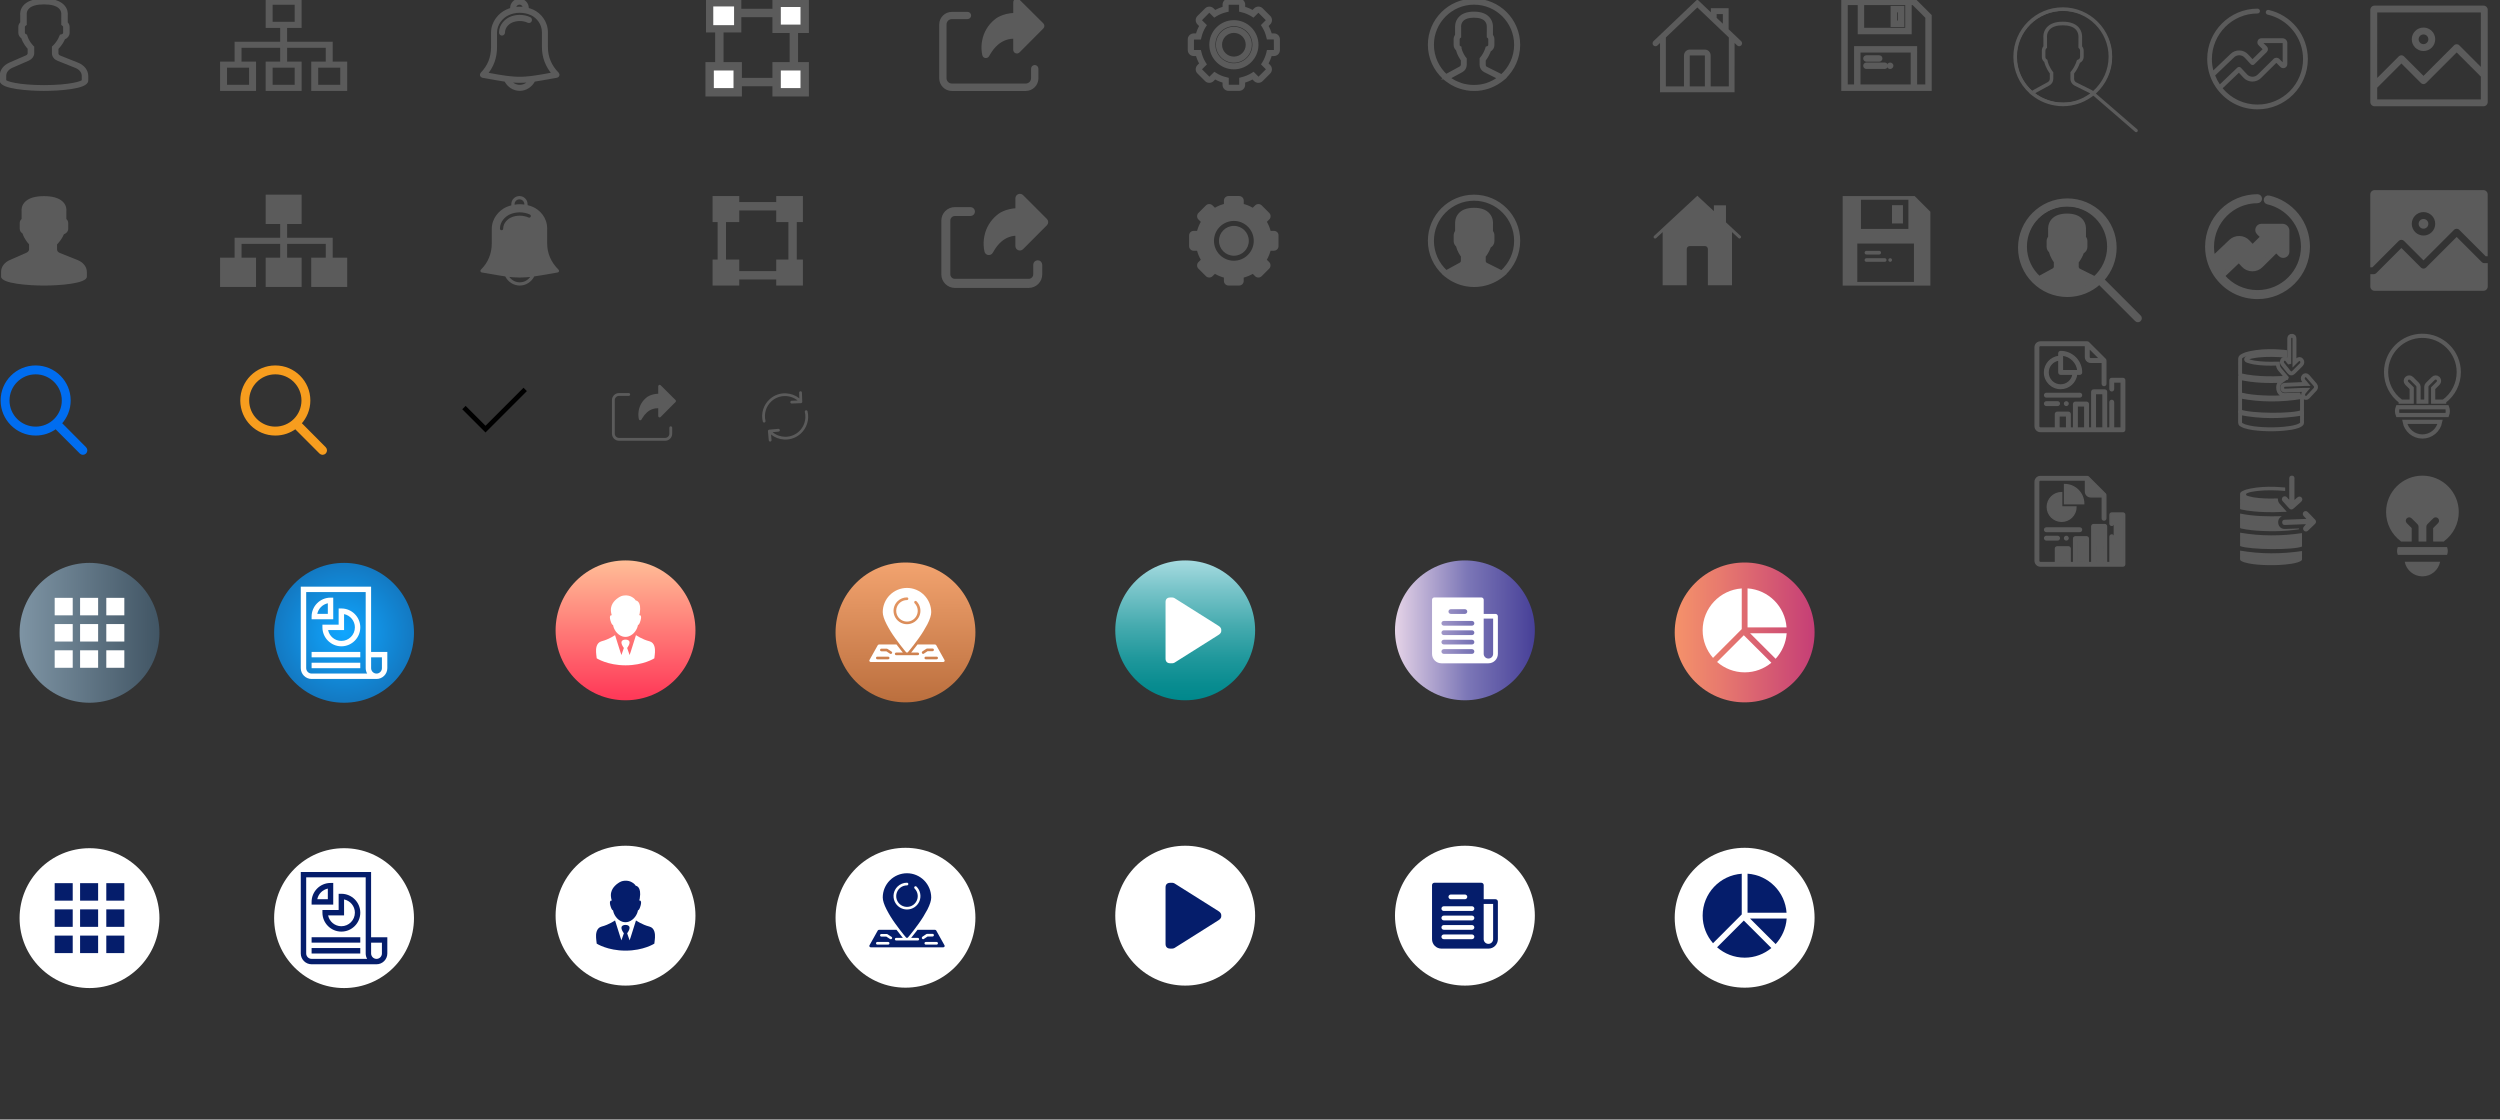 <?xml version="1.0" encoding="utf-8"?>
<!-- Generator: Adobe Illustrator 16.0.0, SVG Export Plug-In . SVG Version: 6.00 Build 0)  -->
<!DOCTYPE svg PUBLIC "-//W3C//DTD SVG 1.1//EN" "http://www.w3.org/Graphics/SVG/1.1/DTD/svg11.dtd">
<svg version="1.1" id="Layer_1" xmlns="http://www.w3.org/2000/svg" xmlns:xlink="http://www.w3.org/1999/xlink" x="0px" y="0px"
	 width="446.878px" height="200.113px" viewBox="0 0 446.878 200.113" enable-background="new 0 0 446.878 200.113"
	 xml:space="preserve">
<rect x="0" y="0" width="446.878" height="200.113" fill="#333333" stroke="none"/>
<g>
	<path fill="#3E56A4" d="M8353.406,5.783h-0.986h-11.428h-3.674v20h2.855h13.471h3.266V9.288L8353.406,5.783z M8351.604,6.6v5.714
		h-9.797V6.6H8351.604z M8340.992,24.967v-7.755h11.836v7.755H8340.992z M8356.094,24.967h-2.449V16.4h-13.471v8.564h-2.039V6.6
		h2.855v6.522h11.43V6.6h0.646l3.027,3.021V24.967L8356.094,24.967z"/>
	<path fill="#3E56A4" d="M8342.625,19.252h2.855c0.227,0,0.408-0.188,0.408-0.399c0-0.229-0.182-0.408-0.408-0.408h-2.855
		c-0.227,0-0.408,0.188-0.408,0.408C8342.217,19.065,8342.398,19.252,8342.625,19.252z"/>
	<path fill="#3E56A4" d="M8346.705,20.069h-4.08c-0.227,0-0.408,0.188-0.408,0.407c0,0.229,0.182,0.401,0.408,0.401h4.08
		c0.227,0,0.408-0.183,0.408-0.401C8347.113,20.251,8346.932,20.069,8346.705,20.069z"/>
	<path fill="#3E56A4" d="M8347.641,20.188c-0.072,0.077-0.117,0.188-0.117,0.289c0,0.104,0.045,0.213,0.117,0.291
		c0.076,0.066,0.18,0.11,0.289,0.11c0.107,0,0.213-0.044,0.291-0.11c0.072-0.078,0.117-0.188,0.117-0.291
		c0-0.104-0.045-0.212-0.117-0.289C8348.068,20.037,8347.791,20.037,8347.641,20.188z"/>
	<path fill="#3E56A4" d="M8350.787,7.416h-2.449v4.082h2.449V7.416z M8349.971,10.681h-0.816V8.232h0.816V10.681z"/>
</g>
<g>
	<rect x="8348.335" y="35.92" fill="#3E56A4" width="2.451" height="4.082"/>
	<path fill="#3E56A4" d="M8353.404,33.879h-16.086v20h19.592V37.384L8353.404,33.879z M8341.398,34.696h10.613v6.531h-10.613V34.696
		z M8353.236,53.064h-12.654V44.5h12.654V53.064z"/>
	<path fill="#3E56A4" d="M8342.623,46.941h2.857c0.225,0,0.408-0.188,0.408-0.398c0-0.229-0.184-0.408-0.408-0.408h-2.857
		c-0.225,0-0.408,0.188-0.408,0.408C8342.215,46.759,8342.398,46.941,8342.623,46.941z"/>
	<path fill="#3E56A4" d="M8342.623,48.574h4.082c0.225,0,0.408-0.188,0.408-0.408c0-0.229-0.184-0.408-0.408-0.408h-4.082
		c-0.225,0-0.408,0.188-0.408,0.408C8342.215,48.39,8342.398,48.574,8342.623,48.574z"/>
	<path fill="#3E56A4" d="M8347.93,48.574c0.109,0,0.211-0.055,0.289-0.117c0.074-0.078,0.117-0.188,0.117-0.291
		c0-0.103-0.043-0.213-0.117-0.289c-0.15-0.146-0.424-0.146-0.576,0c-0.076,0.076-0.121,0.188-0.121,0.289
		c0,0.104,0.045,0.213,0.119,0.291C8347.717,48.529,8347.818,48.574,8347.93,48.574z"/>
</g>
<polygon points="93.577,69.307 86.782,76.103 83.233,72.554 82.63,73.156 86.782,77.307 94.179,69.91 "/>
<linearGradient id="SVGID_1_" gradientUnits="userSpaceOnUse" x1="2427.355" y1="-5246.54" x2="2452.355" y2="-5246.54" gradientTransform="matrix(1 0 0 -1 -2178 -5133.863)">
	<stop  offset="0" style="stop-color:#E5D3E7"/>
	<stop  offset="0.516" style="stop-color:#7C77B7"/>
	<stop  offset="1" style="stop-color:#474098"/>
</linearGradient>
<circle fill="url(#SVGID_1_)" cx="261.855" cy="112.677" r="12.5"/>
<g>
	
		<linearGradient id="SVGID_2_" gradientUnits="userSpaceOnUse" x1="2289.814" y1="-5234.04" x2="2289.814" y2="-5259.04" gradientTransform="matrix(1 0 0 -1 -2178 -5133.863)">
		<stop  offset="0" style="stop-color:#FFBE97"/>
		<stop  offset="1" style="stop-color:#FF3757"/>
	</linearGradient>
	<circle fill="url(#SVGID_2_)" cx="111.814" cy="112.677" r="12.5"/>
</g>
<g>
	
		<linearGradient id="SVGID_3_" gradientUnits="userSpaceOnUse" x1="2477.357" y1="-5246.911" x2="2502.357" y2="-5246.911" gradientTransform="matrix(1 0 0 -1 -2178 -5133.863)">
		<stop  offset="0" style="stop-color:#F5926A"/>
		<stop  offset="0.334" style="stop-color:#E7796E"/>
		<stop  offset="1" style="stop-color:#C53E76"/>
	</linearGradient>
	<circle fill="url(#SVGID_3_)" cx="311.857" cy="113.048" r="12.5"/>
</g>
<g>
	<g>
		
			<radialGradient id="SVGID_4_" cx="2239.499" cy="-5246.98" r="12.5" gradientTransform="matrix(1 0 0 -1 -2178 -5133.863)" gradientUnits="userSpaceOnUse">
			<stop  offset="0" style="stop-color:#10A6FF"/>
			<stop  offset="1" style="stop-color:#1379C2"/>
		</radialGradient>
		<circle fill="url(#SVGID_4_)" cx="61.5" cy="113.116" r="12.5"/>
	</g>
	<g>
		<path fill="#FFFFFF" d="M61.019,108.764h-0.485v2.896h-2.9v0.479c0,1.86,1.518,3.389,3.385,3.389c1.865,0,3.384-1.521,3.384-3.389
			C64.402,110.282,62.882,108.764,61.019,108.764z M61.019,114.564c-1.168,0-2.146-0.83-2.37-1.938h2.853v-2.854
			c1.1,0.228,1.934,1.199,1.934,2.369C63.434,113.48,62.351,114.564,61.019,114.564z"/>
		<path fill="#FFFFFF" d="M59.567,106.831h-0.484c-1.867,0-3.384,1.521-3.384,3.383v0.484h3.867L59.567,106.831L59.567,106.831z
			 M58.6,109.73h-1.885c0.192-0.945,0.939-1.689,1.885-1.896V109.73z"/>
		<path fill="#FFFFFF" d="M53.764,104.866v14.565c0,1.063,0.868,1.935,1.935,1.935H67.3c1.067,0,1.935-0.867,1.935-1.935v-2.899
			h-2.901v-11.666H53.764z M54.733,119.432V105.83h10.636v13.604c0,0.352,0.092,0.685,0.262,0.965h-9.929
			C55.166,120.398,54.733,119.963,54.733,119.432z M68.268,117.499v1.938c0,0.521-0.433,0.965-0.965,0.965
			c-0.533,0-0.967-0.438-0.967-0.965v-1.938H68.268z"/>
		<path fill="#FFFFFF" d="M55.699,116.532H64.4v0.965h-8.701V116.532z"/>
		<path fill="#FFFFFF" d="M55.699,118.463H64.4v0.978h-8.701V118.463z"/>
	</g>
</g>
<g>
	
		<linearGradient id="SVGID_5_" gradientUnits="userSpaceOnUse" x1="2389.856" y1="-5234.04" x2="2389.856" y2="-5259.04" gradientTransform="matrix(1 0 0 -1 -2178 -5133.863)">
		<stop  offset="0" style="stop-color:#A6DBE0"/>
		<stop  offset="0.2" style="stop-color:#7AC5CA"/>
		<stop  offset="0.466" style="stop-color:#46ABAF"/>
		<stop  offset="0.698" style="stop-color:#20989C"/>
		<stop  offset="0.884" style="stop-color:#098C90"/>
		<stop  offset="1" style="stop-color:#00888C"/>
	</linearGradient>
	<circle fill="url(#SVGID_5_)" cx="211.856" cy="112.677" r="12.5"/>
	<g id="Play_1_">
		<path fill="#FFFFFF" d="M217.773,111.844l-7.833-4.934c-0.23-0.139-0.521-0.111-0.734-0.111c-0.867,0-0.863,0.668-0.863,0.847
			v10.071c0,0.146-0.004,0.849,0.863,0.849c0.215,0,0.504,0.021,0.734-0.111l7.833-4.938c0.646-0.386,0.525-0.824,0.525-0.824
			S218.417,112.227,217.773,111.844z"/>
	</g>
</g>
<g>
	<g>
		<path fill="#FFFFFF" d="M109.586,111.729c0.113,0.73,0.685,1.687,1.625,2.019c0.386,0.133,0.808,0.133,1.193-0.006
			c0.925-0.334,1.514-1.271,1.631-2.013c0.124-0.021,0.287-0.188,0.462-0.813c0.241-0.854-0.016-0.979-0.233-0.957
			c0.041-0.108,0.073-0.229,0.093-0.354c0.368-2.207-0.719-2.277-0.719-2.277s-0.182-0.348-0.656-0.604
			c-0.317-0.188-0.759-0.342-1.341-0.289c-0.189,0.014-0.368,0.049-0.537,0.104l0,0c-0.213,0.074-0.412,0.188-0.589,0.312
			c-0.218,0.142-0.424,0.313-0.605,0.502c-0.287,0.299-0.543,0.678-0.654,1.146c-0.094,0.354-0.073,0.729,0.005,1.123l0,0
			c0.021,0.111,0.052,0.229,0.094,0.346c-0.219-0.021-0.474,0.106-0.233,0.961C109.299,111.543,109.461,111.715,109.586,111.729z"/>
		<path fill="#FFFFFF" d="M116.079,114.624c-1.323-0.34-2.396-1.095-2.396-1.095l-0.839,2.652l-0.157,0.498l-0.004-0.018
			l-0.137,0.43l-0.443-1.262c1.087-1.519-0.22-1.502-0.292-1.498c-0.073-0.004-1.38-0.021-0.293,1.498l-0.442,1.262l-0.137-0.43
			l-0.002,0.018l-0.158-0.498l-0.84-2.652c0,0-1.074,0.755-2.396,1.095c-0.986,0.25-1.033,1.396-0.994,1.951
			c0,0,0.056,0.764,0.113,1.1c0,0,1.927,1.25,5.151,1.252c3.226,0,5.151-1.252,5.151-1.252c0.057-0.336,0.114-1.1,0.114-1.1
			C117.112,116.014,117.065,114.874,116.079,114.624z"/>
	</g>
</g>
<g>
	<g>
		<path fill="#FFFFFF" d="M267.318,109.736h-2.104v-2.521c0-0.229-0.188-0.422-0.42-0.422h-8.399c-0.229,0-0.418,0.188-0.418,0.422
			v9.664c0,0.937,0.752,1.688,1.687,1.688h8.397c0.931,0,1.687-0.752,1.687-1.688v-6.723
			C267.742,109.924,267.55,109.736,267.318,109.736z M259.335,108.896h2.521c0.229,0,0.42,0.188,0.42,0.418
			c0,0.229-0.188,0.422-0.42,0.422h-2.521c-0.229,0-0.42-0.188-0.42-0.422C258.917,109.084,259.104,108.896,259.335,108.896z
			 M263.119,116.879h-5.041c-0.229,0-0.42-0.188-0.42-0.422c0-0.229,0.188-0.418,0.42-0.418h5.041c0.229,0,0.42,0.188,0.42,0.418
			C263.539,116.691,263.352,116.879,263.119,116.879z M263.119,115.198h-5.041c-0.229,0-0.42-0.188-0.42-0.421
			c0-0.229,0.188-0.42,0.42-0.42h5.041c0.229,0,0.42,0.188,0.42,0.42C263.539,115.008,263.352,115.198,263.119,115.198z
			 M263.119,113.518h-5.041c-0.229,0-0.42-0.188-0.42-0.42c0-0.229,0.188-0.43,0.42-0.43h5.041c0.229,0,0.42,0.188,0.42,0.43
			C263.539,113.329,263.352,113.518,263.119,113.518z M263.119,111.836h-5.041c-0.229,0-0.42-0.188-0.42-0.42
			c0-0.229,0.188-0.42,0.42-0.42h5.041c0.229,0,0.42,0.188,0.42,0.42C263.539,111.648,263.352,111.836,263.119,111.836z
			 M266.898,116.879c0,0.461-0.377,0.838-0.84,0.838s-0.848-0.377-0.848-0.838v-6.303h1.688V116.879L266.898,116.879z"/>
	</g>
</g>
<linearGradient id="SVGID_6_" gradientUnits="userSpaceOnUse" x1="2181.499" y1="-5246.98" x2="2206.499" y2="-5246.98" gradientTransform="matrix(1 0 0 -1 -2178 -5133.863)">
	<stop  offset="0" style="stop-color:#7E94A4"/>
	<stop  offset="1" style="stop-color:#415564"/>
</linearGradient>
<circle fill="url(#SVGID_6_)" cx="16" cy="113.116" r="12.5"/>
<g>
	<rect x="9.774" y="106.866" fill="#FFFFFF" width="3.224" height="3.127"/>
	<rect x="14.315" y="106.866" fill="#FFFFFF" width="3.224" height="3.127"/>
	<rect x="19.001" y="106.866" fill="#FFFFFF" width="3.224" height="3.127"/>
	<rect x="9.774" y="111.551" fill="#FFFFFF" width="3.224" height="3.125"/>
	<rect x="14.315" y="111.551" fill="#FFFFFF" width="3.224" height="3.125"/>
	<rect x="19.001" y="111.551" fill="#FFFFFF" width="3.224" height="3.125"/>
	<rect x="9.774" y="116.24" fill="#FFFFFF" width="3.224" height="3.127"/>
	<rect x="14.315" y="116.24" fill="#FFFFFF" width="3.224" height="3.127"/>
	<rect x="19.001" y="116.24" fill="#FFFFFF" width="3.224" height="3.127"/>
</g>
<g>
	
		<linearGradient id="SVGID_7_" gradientUnits="userSpaceOnUse" x1="2339.857" y1="-5234.411" x2="2339.857" y2="-5259.411" gradientTransform="matrix(1 0 0 -1 -2178 -5133.863)">
		<stop  offset="0" style="stop-color:#F2A36F"/>
		<stop  offset="1" style="stop-color:#BB6F3E"/>
	</linearGradient>
	<circle fill="url(#SVGID_7_)" cx="161.857" cy="113.048" r="12.5"/>
</g>
<g transform="translate(-1)">
	<g>
		<g>
			<path fill="#FFFFFF" d="M161.035,114.098c0.596,0.842,1.178,1.568,1.561,2.047c0.082,0.104,0.16,0.189,0.231,0.273l0.115,0.146
				c0.046,0.058,0.114,0.082,0.184,0.082c0.069,0,0.137-0.026,0.184-0.084l0.112-0.145c0.069-0.086,0.147-0.18,0.229-0.271
				c0.385-0.479,0.967-1.207,1.563-2.049c0.577-0.795,1.098-1.644,1.554-2.502c0.457-0.896,0.688-1.625,0.688-2.162
				c-0.005-1.146-0.461-2.244-1.271-3.063l-0.006-0.004v-0.002c-0.813-0.813-1.906-1.271-3.056-1.272
				c-1.147,0-2.25,0.462-3.064,1.271s-1.269,1.916-1.266,3.063c0,0.526,0.231,1.271,0.688,2.153
				C159.937,112.467,160.458,113.305,161.035,114.098z M161.422,107.486c0.451-0.451,1.064-0.703,1.703-0.701
				c0.132,0,0.241,0.104,0.241,0.236c0,0.139-0.109,0.242-0.241,0.242c-0.919,0-1.712,0.646-1.89,1.551
				c-0.177,0.896,0.304,1.803,1.151,2.146c0.851,0.354,1.83,0.063,2.338-0.709c0.51-0.765,0.411-1.771-0.241-2.431
				c-0.061-0.063-0.086-0.151-0.063-0.233c0.022-0.084,0.088-0.146,0.173-0.172c0.083-0.021,0.175,0.004,0.232,0.063
				c0.689,0.688,0.895,1.728,0.522,2.621c-0.371,0.896-1.249,1.479-2.223,1.479s-1.853-0.584-2.223-1.479
				C160.528,109.209,160.733,108.174,161.422,107.486z"/>
			<path fill="#FFFFFF" d="M169.833,117.982l-1.479-2.646c-0.049-0.084-0.138-0.135-0.235-0.133h-3.116
				c-0.378,0.5-0.722,0.938-0.977,1.246c-0.058,0.068-0.112,0.135-0.164,0.197h1.188c0.134,0,0.241,0.104,0.241,0.237
				c0,0.135-0.107,0.232-0.241,0.232h-1.917h-0.006h-0.006h-1.919c-0.133,0-0.242-0.104-0.242-0.232
				c0-0.143,0.107-0.237,0.242-0.237h1.187c-0.052-0.063-0.104-0.129-0.162-0.199c-0.254-0.313-0.599-0.744-0.977-1.244h-3.115
				c-0.098-0.002-0.187,0.049-0.235,0.131l-1.48,2.646c-0.039,0.063-0.039,0.146,0.003,0.225c0.049,0.082,0.137,0.131,0.232,0.129
				h12.946c0.097,0.002,0.186-0.047,0.234-0.129C169.873,118.135,169.873,118.051,169.833,117.982z M159.753,117.852h-1.925
				c-0.132,0-0.241-0.104-0.241-0.242c0-0.133,0.109-0.235,0.241-0.235h1.925c0.135,0,0.241,0.104,0.241,0.235
				C159.994,117.743,159.888,117.852,159.753,117.852z M160.437,116.782c-0.037,0.053-0.092,0.09-0.153,0.102
				c-0.063,0.021-0.128,0-0.182-0.023l-0.662-0.438h-0.889c-0.134,0-0.241-0.104-0.241-0.235c0-0.137,0.107-0.236,0.241-0.236h0.961
				c0.049,0,0.095,0.016,0.135,0.041l0.721,0.479c0.052,0.031,0.091,0.099,0.101,0.15
				C160.486,116.663,160.471,116.729,160.437,116.782z M166.012,116.889c-0.106,0-0.201-0.072-0.229-0.18
				c-0.032-0.103,0.007-0.215,0.095-0.271l0.724-0.479c0.039-0.021,0.086-0.036,0.132-0.036h0.962c0.133,0,0.24,0.104,0.24,0.237
				s-0.107,0.241-0.24,0.241h-0.89l-0.661,0.438C166.104,116.874,166.061,116.889,166.012,116.889z M168.419,117.852h-1.928
				c-0.132,0-0.241-0.104-0.241-0.242c0-0.133,0.109-0.235,0.241-0.235h1.928c0.132,0,0.241,0.104,0.241,0.235
				C168.659,117.743,168.551,117.852,168.419,117.852z"/>
		</g>
	</g>
</g>
<g>
	<path fill="#FFFFFF" d="M312.376,112.15h6.971c-0.256-3.732-3.229-6.717-6.971-6.977V112.15z"/>
	<path fill="#FFFFFF" d="M317.396,117.758c1.115-1.221,1.854-2.813,1.973-4.563h-6.543L317.396,117.758z"/>
	<path fill="#FFFFFF" d="M311.339,112.454v-7.271c-3.906,0.269-6.989,3.519-6.989,7.479c0,1.896,0.696,3.609,1.854,4.938
		L311.339,112.454z"/>
	<path fill="#FFFFFF" d="M311.707,113.551l-4.777,4.779c1.318,1.146,3.043,1.854,4.939,1.854c1.811,0,3.469-0.646,4.766-1.719
		L311.707,113.551z"/>
</g>
<circle fill="#FFFFFF" cx="261.855" cy="163.676" r="12.5"/>
<g>
	<circle fill="#FFFFFF" cx="111.814" cy="163.676" r="12.5"/>
</g>
<g>
	<circle fill="#FFFFFF" cx="311.857" cy="164.047" r="12.5"/>
</g>
<g>
	<g>
		<circle fill="#FFFFFF" cx="61.5" cy="164.116" r="12.5"/>
	</g>
	<g>
		<path fill="#051D6B" d="M61.019,159.764h-0.485v2.896h-2.9v0.479c0,1.861,1.518,3.387,3.385,3.387
			c1.865,0,3.384-1.521,3.384-3.387C64.402,161.282,62.882,159.764,61.019,159.764z M61.019,165.564c-1.168,0-2.146-0.83-2.37-1.938
			h2.853v-2.854c1.1,0.228,1.934,1.199,1.934,2.369C63.434,164.48,62.351,165.564,61.019,165.564z"/>
		<path fill="#051D6B" d="M59.567,157.831h-0.484c-1.867,0-3.384,1.521-3.384,3.383v0.483h3.867L59.567,157.831L59.567,157.831z
			 M58.6,160.73h-1.885c0.192-0.945,0.939-1.689,1.885-1.896V160.73z"/>
		<path fill="#051D6B" d="M53.764,155.866v14.565c0,1.063,0.868,1.935,1.935,1.935H67.3c1.067,0,1.935-0.867,1.935-1.935v-2.899
			h-2.901v-11.666H53.764z M54.733,170.432V156.83h10.636v13.604c0,0.352,0.092,0.687,0.262,0.965h-9.929
			C55.166,171.398,54.733,170.963,54.733,170.432z M68.268,168.499v1.938c0,0.521-0.433,0.965-0.965,0.965
			c-0.533,0-0.967-0.438-0.967-0.965v-1.938H68.268z"/>
		<path fill="#051D6B" d="M55.699,167.532H64.4v0.965h-8.701V167.532z"/>
		<path fill="#051D6B" d="M55.699,169.463H64.4v0.978h-8.701V169.463z"/>
	</g>
</g>
<g>
	<circle fill="#FFFFFF" cx="211.856" cy="163.676" r="12.5"/>
	<g id="Play_2_">
		<path fill="#051D6B" d="M217.773,162.844l-7.833-4.934c-0.23-0.139-0.521-0.111-0.734-0.111c-0.867,0-0.863,0.668-0.863,0.847
			v10.071c0,0.146-0.004,0.849,0.863,0.849c0.215,0,0.504,0.021,0.734-0.111l7.833-4.938c0.646-0.386,0.525-0.824,0.525-0.824
			S218.417,163.227,217.773,162.844z"/>
	</g>
</g>
<g>
	<g>
		<path fill="#051D6B" d="M109.586,162.729c0.113,0.73,0.685,1.687,1.625,2.019c0.386,0.133,0.808,0.133,1.193-0.004
			c0.925-0.336,1.514-1.271,1.631-2.015c0.124-0.021,0.287-0.188,0.462-0.813c0.241-0.854-0.016-0.979-0.233-0.957
			c0.041-0.108,0.073-0.229,0.093-0.354c0.368-2.207-0.719-2.277-0.719-2.277s-0.182-0.348-0.656-0.604
			c-0.317-0.188-0.759-0.342-1.341-0.289c-0.189,0.014-0.368,0.049-0.537,0.104l0,0c-0.213,0.074-0.412,0.188-0.589,0.312
			c-0.218,0.142-0.424,0.313-0.605,0.504c-0.287,0.297-0.543,0.678-0.654,1.146c-0.094,0.354-0.073,0.729,0.005,1.123l0,0
			c0.021,0.111,0.052,0.229,0.094,0.346c-0.219-0.021-0.474,0.106-0.233,0.97C109.299,162.543,109.461,162.715,109.586,162.729z"/>
		<path fill="#051D6B" d="M116.079,165.624c-1.323-0.34-2.396-1.095-2.396-1.095l-0.839,2.652l-0.157,0.494l-0.004-0.014
			l-0.137,0.43l-0.443-1.262c1.087-1.519-0.22-1.502-0.292-1.498c-0.073-0.004-1.38-0.021-0.293,1.498l-0.442,1.262l-0.137-0.43
			l-0.002,0.014l-0.158-0.494l-0.84-2.652c0,0-1.074,0.755-2.396,1.095c-0.986,0.25-1.033,1.396-0.994,1.951
			c0,0,0.056,0.764,0.113,1.1c0,0,1.927,1.25,5.151,1.252c3.226,0,5.151-1.252,5.151-1.252c0.057-0.336,0.114-1.1,0.114-1.1
			C117.112,167.014,117.065,165.874,116.079,165.624z"/>
	</g>
</g>
<g>
	<g>
		<path fill="#051D6B" d="M267.318,160.736h-2.104v-2.521c0-0.229-0.188-0.422-0.42-0.422h-8.399c-0.229,0-0.418,0.188-0.418,0.422
			v9.664c0,0.937,0.752,1.688,1.687,1.688h8.397c0.931,0,1.687-0.752,1.687-1.688v-6.724
			C267.742,160.924,267.55,160.736,267.318,160.736z M259.335,159.896h2.521c0.229,0,0.42,0.188,0.42,0.418
			c0,0.229-0.188,0.422-0.42,0.422h-2.521c-0.229,0-0.42-0.188-0.42-0.422C258.917,160.084,259.104,159.896,259.335,159.896z
			 M263.119,167.879h-5.041c-0.229,0-0.42-0.188-0.42-0.422c0-0.229,0.188-0.418,0.42-0.418h5.041c0.229,0,0.42,0.188,0.42,0.418
			C263.539,167.691,263.352,167.879,263.119,167.879z M263.119,166.198h-5.041c-0.229,0-0.42-0.188-0.42-0.421
			c0-0.229,0.188-0.42,0.42-0.42h5.041c0.229,0,0.42,0.188,0.42,0.42C263.539,166.008,263.352,166.198,263.119,166.198z
			 M263.119,164.518h-5.041c-0.229,0-0.42-0.188-0.42-0.42c0-0.229,0.188-0.43,0.42-0.43h5.041c0.229,0,0.42,0.188,0.42,0.43
			C263.539,164.329,263.352,164.518,263.119,164.518z M263.119,162.836h-5.041c-0.229,0-0.42-0.188-0.42-0.42
			c0-0.229,0.188-0.42,0.42-0.42h5.041c0.229,0,0.42,0.188,0.42,0.42C263.539,162.648,263.352,162.836,263.119,162.836z
			 M266.898,167.879c0,0.461-0.377,0.838-0.84,0.838s-0.848-0.377-0.848-0.838v-6.303h1.688V167.879L266.898,167.879z"/>
	</g>
</g>
<circle fill="#FFFFFF" cx="16" cy="164.116" r="12.5"/>
<g>
	<rect x="9.774" y="157.866" fill="#051D6B" width="3.224" height="3.127"/>
	<rect x="14.315" y="157.866" fill="#051D6B" width="3.224" height="3.127"/>
	<rect x="19.001" y="157.866" fill="#051D6B" width="3.224" height="3.127"/>
	<rect x="9.774" y="162.551" fill="#051D6B" width="3.224" height="3.125"/>
	<rect x="14.315" y="162.551" fill="#051D6B" width="3.224" height="3.125"/>
	<rect x="19.001" y="162.551" fill="#051D6B" width="3.224" height="3.125"/>
	<rect x="9.774" y="167.239" fill="#051D6B" width="3.224" height="3.128"/>
	<rect x="14.315" y="167.239" fill="#051D6B" width="3.224" height="3.128"/>
	<rect x="19.001" y="167.239" fill="#051D6B" width="3.224" height="3.128"/>
</g>
<g>
	<circle fill="#FFFFFF" cx="161.857" cy="164.047" r="12.5"/>
</g>
<g transform="translate(-1)">
	<g>
		<g>
			<path fill="#051D6B" d="M161.035,165.098c0.596,0.842,1.178,1.568,1.561,2.047c0.082,0.104,0.16,0.189,0.231,0.273l0.115,0.146
				c0.046,0.058,0.114,0.082,0.184,0.082c0.069,0,0.137-0.026,0.184-0.084l0.112-0.145c0.069-0.086,0.147-0.18,0.229-0.271
				c0.385-0.479,0.967-1.207,1.563-2.049c0.577-0.795,1.098-1.644,1.554-2.502c0.457-0.896,0.688-1.625,0.688-2.162
				c-0.005-1.146-0.461-2.244-1.271-3.063l-0.006-0.004v-0.002c-0.813-0.813-1.906-1.271-3.056-1.271
				c-1.147,0-2.25,0.459-3.064,1.271c-0.814,0.813-1.269,1.916-1.266,3.063c0,0.526,0.231,1.27,0.688,2.152
				C159.937,163.467,160.458,164.305,161.035,165.098z M161.422,158.486c0.451-0.451,1.064-0.703,1.703-0.701
				c0.132,0,0.241,0.104,0.241,0.236c0,0.139-0.109,0.242-0.241,0.242c-0.919,0-1.712,0.646-1.89,1.551
				c-0.177,0.896,0.304,1.803,1.151,2.146c0.851,0.354,1.83,0.063,2.338-0.709c0.51-0.765,0.411-1.771-0.241-2.431
				c-0.061-0.063-0.086-0.151-0.063-0.233c0.022-0.084,0.088-0.146,0.173-0.172c0.083-0.021,0.175,0.004,0.232,0.063
				c0.689,0.688,0.895,1.726,0.522,2.619c-0.371,0.896-1.249,1.479-2.223,1.479s-1.853-0.584-2.223-1.479
				C160.528,160.209,160.733,159.174,161.422,158.486z"/>
			<path fill="#051D6B" d="M169.833,168.982l-1.479-2.646c-0.049-0.084-0.138-0.135-0.235-0.133h-3.116
				c-0.378,0.5-0.722,0.938-0.977,1.246c-0.058,0.068-0.112,0.135-0.164,0.197h1.188c0.134,0,0.241,0.104,0.241,0.237
				c0,0.135-0.107,0.232-0.241,0.232h-1.917h-0.006h-0.006h-1.919c-0.133,0-0.242-0.104-0.242-0.232
				c0-0.143,0.107-0.237,0.242-0.237h1.187c-0.052-0.063-0.104-0.129-0.162-0.199c-0.254-0.313-0.599-0.744-0.977-1.244h-3.115
				c-0.098-0.002-0.187,0.049-0.235,0.131l-1.48,2.646c-0.039,0.063-0.039,0.146,0.003,0.225c0.049,0.082,0.137,0.131,0.232,0.129
				h12.946c0.097,0.002,0.186-0.047,0.234-0.129C169.873,169.135,169.873,169.051,169.833,168.982z M159.753,168.852h-1.925
				c-0.132,0-0.241-0.104-0.241-0.242c0-0.133,0.109-0.235,0.241-0.235h1.925c0.135,0,0.241,0.104,0.241,0.235
				C159.994,168.743,159.888,168.852,159.753,168.852z M160.437,167.782c-0.037,0.053-0.092,0.09-0.153,0.102
				c-0.063,0.021-0.128,0-0.182-0.023l-0.662-0.438h-0.889c-0.134,0-0.241-0.104-0.241-0.235c0-0.137,0.107-0.236,0.241-0.236h0.961
				c0.049,0,0.095,0.016,0.135,0.041l0.721,0.479c0.052,0.03,0.091,0.098,0.101,0.149
				C160.486,167.663,160.471,167.729,160.437,167.782z M166.012,167.889c-0.106,0-0.201-0.072-0.229-0.18
				c-0.032-0.103,0.007-0.215,0.095-0.271l0.724-0.479c0.039-0.021,0.086-0.033,0.132-0.033h0.962c0.133,0,0.24,0.104,0.24,0.234
				s-0.107,0.241-0.24,0.241h-0.89l-0.661,0.438C166.104,167.874,166.061,167.889,166.012,167.889z M168.419,168.852h-1.928
				c-0.132,0-0.241-0.104-0.241-0.242c0-0.133,0.109-0.235,0.241-0.235h1.928c0.132,0,0.241,0.104,0.241,0.235
				C168.659,168.743,168.551,168.852,168.419,168.852z"/>
		</g>
	</g>
</g>
<g>
	<path fill="#051D6B" d="M312.376,163.15h6.971c-0.256-3.732-3.229-6.717-6.971-6.978V163.15z"/>
	<path fill="#051D6B" d="M317.396,168.758c1.115-1.221,1.854-2.813,1.973-4.563h-6.543L317.396,168.758z"/>
	<path fill="#051D6B" d="M311.339,163.454v-7.271c-3.906,0.269-6.989,3.519-6.989,7.479c0,1.896,0.696,3.609,1.854,4.938
		L311.339,163.454z"/>
	<path fill="#051D6B" d="M311.707,164.551l-4.777,4.779c1.318,1.146,3.043,1.854,4.939,1.854c1.811,0,3.469-0.646,4.766-1.719
		L311.707,164.551z"/>
</g>
<g>
	<path fill="#5B5B5B" d="M118.088,68.86c-0.071-0.071-0.178-0.095-0.274-0.054c-0.091,0.037-0.156,0.13-0.156,0.229v1.342
		c-1.359,0.061-2.042,0.618-2.146,0.724c-0.688,0.56-1.157,1.344-1.325,2.219c-0.086,0.422-0.101,0.854-0.046,1.28V74.6
		c0,0.004,0.002,0.008,0.002,0.013l0.054,0.304c0.017,0.104,0.099,0.188,0.203,0.204c0.103,0.021,0.206-0.027,0.261-0.117
		l0.16-0.271c0.493-0.819,1.106-1.363,1.83-1.614c0.325-0.113,0.664-0.165,1.006-0.145v1.393c0,0.104,0.065,0.195,0.156,0.233
		c0.094,0.04,0.202,0.019,0.275-0.063l2.663-2.675c0.096-0.1,0.096-0.261,0-0.354L118.088,68.86z"/>
	<path fill="#5B5B5B" d="M119.902,76.204c-0.139,0-0.253,0.113-0.253,0.252v1.064c0,0.417-0.338,0.756-0.755,0.756h-8.246
		c-0.417,0-0.756-0.339-0.756-0.756v-6.002c0-0.417,0.339-0.755,0.756-0.755h1.741c0.14,0,0.252-0.114,0.252-0.251
		c0-0.146-0.114-0.248-0.252-0.248h-1.741c-0.697,0-1.26,0.561-1.26,1.259v6.002c0,0.688,0.564,1.26,1.26,1.26h8.246
		c0.695,0,1.261-0.563,1.261-1.26v-1.066C120.153,76.317,120.04,76.204,119.902,76.204z"/>
</g>
<g>
	<path fill="#5B5B5B" stroke="#5B5B5B" stroke-width="0.5" stroke-miterlimit="10" d="M182.058,0.119
		c-0.115-0.115-0.285-0.152-0.438-0.086c-0.146,0.063-0.248,0.208-0.248,0.373v2.146c-2.177,0.093-3.271,0.989-3.437,1.146
		c-1.101,0.895-1.852,2.149-2.121,3.55c-0.137,0.676-0.16,1.366-0.071,2.048v0.001c0,0.014,0.003,0.021,0.003,0.021l0.086,0.483
		c0.025,0.167,0.156,0.299,0.324,0.321c0.164,0.032,0.33-0.044,0.418-0.188l0.257-0.438c0.789-1.313,1.771-2.183,2.929-2.584
		c0.521-0.181,1.063-0.264,1.609-0.229v2.229c0,0.163,0.104,0.313,0.25,0.373c0.148,0.063,0.322,0.029,0.439-0.09l4.26-4.28
		c0.154-0.151,0.154-0.417,0-0.563L182.058,0.119z"/>
	<path fill="#5B5B5B" stroke="#5B5B5B" stroke-width="0.5" stroke-miterlimit="10" d="M184.958,11.871
		c-0.223,0-0.404,0.188-0.404,0.402v1.704c0,0.667-0.541,1.209-1.207,1.209h-13.196c-0.667,0-1.209-0.542-1.209-1.209V4.374
		c0-0.667,0.542-1.208,1.209-1.208h2.786c0.224,0,0.403-0.184,0.403-0.396c0-0.229-0.183-0.396-0.403-0.396h-2.786
		c-1.115,0-2.016,0.896-2.016,2.018v9.604c0,1.104,0.902,2.016,2.016,2.016h13.196c1.11,0,2.019-0.896,2.019-2.016v-1.71
		C185.36,12.051,185.179,11.871,184.958,11.871z"/>
</g>
<g>
	<g>
		<path fill="#5B5B5B" d="M137.911,71.717c1.329-1.194,3.317-1.22,4.664-0.124l-1.067,0.041c-0.138,0.013-0.245,0.119-0.239,0.265
			c0.005,0.134,0.116,0.231,0.248,0.231c0.004,0,0.006,0,0.009,0l1.639-0.062c0.134-0.006,0.239-0.113,0.239-0.248V71.8
			c0-0.003,0-0.006,0-0.009V71.79l0,0l-0.061-1.621c-0.005-0.138-0.121-0.244-0.257-0.23c-0.138,0.005-0.245,0.111-0.239,0.257
			l0.039,1.017c-0.667-0.545-1.489-0.856-2.368-0.902c-1.088-0.059-2.133,0.314-2.94,1.053c-1.11,1.005-1.581,2.531-1.228,3.983
			c0.028,0.112,0.128,0.188,0.241,0.188c0.02,0,0.039-0.001,0.059-0.007c0.132-0.033,0.215-0.167,0.182-0.308
			C136.523,73.943,136.935,72.599,137.911,71.717z"/>
		<path fill="#5B5B5B" d="M144.349,73.526c-0.033-0.133-0.167-0.215-0.3-0.188c-0.132,0.033-0.214,0.167-0.182,0.307
			c0.311,1.271-0.103,2.623-1.078,3.505c-0.687,0.62-1.546,0.925-2.402,0.925c-0.818,0-1.634-0.277-2.292-0.825l1.081-0.099
			c0.136-0.015,0.237-0.132,0.224-0.271c-0.013-0.137-0.133-0.229-0.271-0.224l-1.634,0.146c-0.136,0.021-0.237,0.141-0.224,0.271
			l0.147,1.634c0.011,0.129,0.12,0.229,0.247,0.229c0.007,0,0.014,0,0.022-0.002c0.136-0.021,0.237-0.14,0.224-0.271l-0.088-0.994
			c0.667,0.54,1.485,0.854,2.358,0.897c0.07,0.004,0.14,0.006,0.208,0.006c1.013,0,1.976-0.37,2.733-1.055
			C144.231,76.51,144.702,74.983,144.349,73.526z"/>
	</g>
</g>
<g>
	<path fill="#5B5B5B" d="M403.537,2.409c0.238,0,0.428-0.192,0.428-0.429c0-0.237-0.188-0.434-0.428-0.434
		c-4.963,0-8.996,4.039-8.996,9c0,1.021,0.17,2.021,0.5,2.971c0.156,0.451,0.352,0.896,0.582,1.32
		c0.059,0.104,0.113,0.199,0.174,0.3c0.176,0.297,0.371,0.587,0.58,0.861l0,0c1.721,2.254,4.33,3.548,7.16,3.548
		c4.961,0,8.994-4.034,8.994-8.998c0-2.05-0.707-4.057-1.994-5.647c-1.268-1.565-3.041-2.676-5.006-3.122
		c-0.229-0.054-0.457,0.091-0.512,0.325c-0.053,0.23,0.1,0.46,0.328,0.512c1.77,0.404,3.375,1.405,4.52,2.826
		c1.166,1.438,1.805,3.253,1.805,5.107c0,4.49-3.645,8.144-8.135,8.144c-2.434,0-4.688-1.059-6.238-2.913l2.904-2.776l0.816,0.882
		c0.4,0.432,0.971,0.688,1.559,0.697c0.594,0.01,1.172-0.222,1.586-0.638l2.734-2.704l0.732,0.737
		c0.201,0.204,0.516,0.266,0.787,0.152c0.27-0.108,0.445-0.373,0.445-0.665V7.705c0-0.479-0.396-0.867-0.867-0.867h-3.76
		c-0.303,0-0.564,0.176-0.668,0.444c-0.111,0.274-0.059,0.578,0.146,0.787l0.73,0.729l-1.801,1.777l-0.799-0.86
		c-0.398-0.433-0.947-0.683-1.531-0.695c-0.592-0.021-1.15,0.194-1.574,0.601l-3.1,2.96c-0.174-0.662-0.26-1.343-0.26-2.035
		C395.396,6.06,399.048,2.409,403.537,2.409z M399.349,10.242c0.258-0.246,0.598-0.375,0.955-0.365
		c0.354,0.014,0.688,0.159,0.934,0.423l1.098,1.185c0.076,0.088,0.193,0.137,0.305,0.138c0.117,0.002,0.23-0.04,0.314-0.122
		l2.223-2.186c0.135-0.139,0.211-0.317,0.211-0.511c0-0.191-0.07-0.375-0.207-0.513l-0.596-0.596h3.428
		c0.006,0,0.016,0.002,0.016,0.006v3.43l-0.605-0.599c-0.281-0.278-0.73-0.28-1.018-0.001l-2.842,2.803
		c-0.242,0.249-0.602,0.392-0.959,0.387c-0.354-0.009-0.695-0.157-0.939-0.424l-1.113-1.197c-0.08-0.083-0.188-0.134-0.301-0.139
		c-0.111-0.004-0.23,0.036-0.314,0.115l-3.145,3.006c-0.338-0.499-0.615-1.033-0.834-1.594L399.349,10.242z"/>
</g>
<g>
	<path fill="#5B5B5B" stroke="#5B5B5B" stroke-width="0.75" stroke-miterlimit="10" d="M403.535,35.948
		c0.238,0,0.432-0.19,0.432-0.429c0-0.237-0.188-0.431-0.432-0.431c-4.963,0-8.996,4.038-8.996,9c0,1.022,0.168,2.021,0.5,2.971
		c0.156,0.454,0.354,0.896,0.59,1.321c0.049,0.102,0.107,0.198,0.164,0.299c0.178,0.296,0.373,0.587,0.582,0.859l0,0
		c1.717,2.256,4.33,3.551,7.162,3.551c4.963,0,8.996-4.035,8.996-9c0-2.051-0.709-4.058-1.99-5.649
		c-1.27-1.569-3.045-2.678-5.004-3.121c-0.229-0.055-0.459,0.09-0.51,0.321c-0.061,0.229,0.092,0.46,0.32,0.512
		c1.771,0.405,3.379,1.408,4.521,2.824c1.166,1.442,1.803,3.256,1.803,5.112c0,4.49-3.646,8.143-8.141,8.143
		c-2.439,0-4.689-1.057-6.238-2.913l2.906-2.773l0.813,0.881c0.4,0.434,0.973,0.688,1.563,0.698c0.588,0.011,1.168-0.22,1.584-0.639
		l2.729-2.702l0.734,0.738c0.207,0.206,0.52,0.267,0.787,0.149c0.273-0.108,0.449-0.373,0.449-0.664v-3.761
		c0-0.479-0.389-0.869-0.869-0.869h-3.76c-0.291,0-0.557,0.175-0.666,0.447c-0.113,0.272-0.055,0.576,0.15,0.786l0.736,0.731
		l-1.801,1.776l-0.809-0.86c-0.395-0.434-0.939-0.684-1.521-0.697c-0.6-0.021-1.148,0.196-1.574,0.6l-3.105,2.96
		c-0.172-0.664-0.258-1.341-0.258-2.036C395.396,39.602,399.046,35.948,403.535,35.948z"/>
</g>
<g>
	<path fill="#5B5B5B" d="M433.203,9.121c1.156,0,2.096-0.939,2.096-2.097s-0.938-2.098-2.096-2.098s-2.096,0.94-2.096,2.098
		S432.046,9.121,433.203,9.121z M433.203,6.157c0.479,0,0.867,0.389,0.867,0.867c0,0.478-0.391,0.867-0.867,0.867
		c-0.479,0-0.867-0.39-0.867-0.867C432.335,6.546,432.724,6.157,433.203,6.157z"/>
	<path fill="#5B5B5B" d="M443.917,1h-19.455c-0.422,0-0.766,0.344-0.766,0.768v16.467c0,0.422,0.344,0.766,0.766,0.766h19.455
		c0.424,0,0.768-0.344,0.768-0.766V1.766C444.685,1.344,444.341,1,443.917,1z M443.455,2.23v9.73l-3.867-3.868
		c-0.252-0.252-0.662-0.252-0.914,0l-5.471,5.471l-3.494-3.494c-0.121-0.123-0.285-0.19-0.457-0.19
		c-0.174,0-0.336,0.067-0.457,0.189l-3.867,3.867V2.23H443.455z M424.927,17.77v-2.095l4.324-4.324l3.494,3.494
		c0.121,0.121,0.285,0.188,0.457,0.188c0.174,0,0.336-0.067,0.457-0.188l5.471-5.471l4.324,4.325v4.07H424.927z"/>
</g>
<g>
	<path fill="#5B5B5B" d="M424.056,47.789l4.738-4.737c0.121-0.122,0.283-0.188,0.457-0.188c0.172,0,0.336,0.067,0.457,0.188
		l3.494,3.494l5.471-5.47c0.252-0.252,0.662-0.252,0.914,0l4.736,4.737h0.354V34.749c0-0.422-0.344-0.767-0.766-0.767H424.46
		c-0.424,0-0.768,0.344-0.768,0.767V47.79L424.056,47.789L424.056,47.789z M433.203,37.91c1.156,0,2.096,0.941,2.096,2.097
		c0,1.156-0.938,2.097-2.096,2.097s-2.096-0.94-2.096-2.097C431.107,38.851,432.046,37.91,433.203,37.91z"/>
	<path fill="#5B5B5B" d="M433.203,40.874c0.479,0,0.867-0.389,0.867-0.867s-0.391-0.866-0.867-0.866
		c-0.479,0-0.867,0.389-0.867,0.866C432.335,40.485,432.724,40.874,433.203,40.874z"/>
	<path fill="#5B5B5B" d="M444.07,47.043c-0.17,0-0.324-0.068-0.436-0.18l-4.506-4.505l-5.471,5.47
		c-0.121,0.122-0.283,0.189-0.457,0.189c-0.172,0-0.334-0.067-0.457-0.19l-3.494-3.494l-4.504,4.504
		c-0.111,0.111-0.271,0.181-0.439,0.181h-0.611v2.196c0,0.422,0.344,0.767,0.768,0.767h19.455c0.422,0,0.766-0.345,0.766-0.767
		v-4.173h-0.609v0.002H444.07z"/>
</g>
<g id="surface1_1_">
	<path fill="#5B5B5B" d="M428.607,97.793c-0.084,0.216-0.133,0.451-0.133,0.697s0.049,0.481,0.133,0.697h8.807
		c0.086-0.216,0.133-0.451,0.133-0.697s-0.047-0.481-0.133-0.697H428.607z"/>
	<path fill="#5B5B5B" d="M433.009,85.025c-3.582,0-6.494,2.914-6.494,6.496c0,2.062,0.971,3.985,2.615,5.211v0.063h1.963v-2.404
		l-0.879-0.878c-0.236-0.237-0.236-0.624,0-0.863c0.24-0.238,0.625-0.238,0.863,0l1.057,1.056c0.113,0.115,0.182,0.271,0.182,0.434
		v2.657h1.395v-2.657c0-0.163,0.064-0.317,0.178-0.434l1.063-1.056c0.23-0.238,0.625-0.238,0.855,0c0.238,0.239,0.238,0.625,0,0.863
		l-0.875,0.878v2.404h1.959v-0.063c1.646-1.226,2.617-3.149,2.617-5.211C439.505,87.939,436.591,85.025,433.009,85.025z"/>
	<path fill="#5B5B5B" d="M433.009,103.025c1.572,0,2.881-1.129,3.168-2.616h-6.334C430.13,101.896,431.441,103.025,433.009,103.025z
		"/>
</g>
<g id="surface1_2_">
	<path fill="none" stroke="#5B5B5B" stroke-width="0.75" stroke-miterlimit="10" d="M428.607,72.792
		c-0.084,0.217-0.133,0.452-0.133,0.698s0.049,0.481,0.133,0.698h8.807c0.086-0.217,0.133-0.452,0.133-0.698
		s-0.047-0.481-0.133-0.698H428.607z"/>
	<path fill="none" stroke="#5B5B5B" stroke-width="0.75" stroke-miterlimit="10" d="M433.009,60.025
		c-3.582,0-6.494,2.914-6.494,6.497c0,2.061,0.971,3.984,2.615,5.21v0.064h1.963v-2.405l-0.879-0.878
		c-0.236-0.238-0.236-0.625,0-0.863c0.24-0.238,0.625-0.238,0.863,0l1.057,1.056c0.113,0.115,0.182,0.271,0.182,0.433v2.658h1.395
		v-2.658c0-0.163,0.064-0.317,0.178-0.433l1.063-1.056c0.23-0.238,0.625-0.238,0.855,0c0.238,0.239,0.238,0.625,0,0.863
		l-0.875,0.878v2.405h1.959v-0.064c1.646-1.226,2.617-3.149,2.617-5.21C439.505,62.939,436.591,60.025,433.009,60.025z"/>
	<path fill="none" stroke="#5B5B5B" stroke-width="0.75" stroke-miterlimit="10" d="M433.009,78.025
		c1.572,0,2.881-1.129,3.168-2.616h-6.334C430.13,76.896,431.441,78.025,433.009,78.025z"/>
</g>
<g>
	<path fill="#5B5B5B" d="M411.488,95.293c0,0.799,0,1.601,0,2.4c-1.488,0.649-9.33,0.594-11.066-0.08c0-0.799,0-1.6,0-2.4
		C404.103,95.857,407.785,95.842,411.488,95.293z"/>
	<path fill="#5B5B5B" d="M408.72,91.485c-0.76,0.023-1.52,0.063-2.279,0.069c-1.617,0.014-3.23-0.057-4.832-0.298
		c-0.361-0.055-0.719-0.14-1.076-0.205c-0.098-0.017-0.121-0.061-0.121-0.152c0.004-0.869,0.002-1.738,0.006-2.606
		c0.002-0.263,0.201-0.39,0.398-0.496c0.439-0.237,0.924-0.363,1.414-0.461c1.445-0.288,2.908-0.363,4.381-0.316
		c0.563,0.018,1.125,0.067,1.688,0.104c0.055,0.003,0.111,0.016,0.176,0.024c0,0.204,0,0.403,0,0.612
		c-0.395-0.027-0.781-0.063-1.172-0.08c-1.646-0.072-3.291-0.059-4.918,0.258c-0.203,0.04-0.4,0.106-0.598,0.176
		c-0.131,0.047-0.301,0.1-0.303,0.263c-0.002,0.173,0.172,0.234,0.309,0.272c0.367,0.102,0.734,0.208,1.107,0.266
		c1.352,0.208,2.711,0.227,4.074,0.185c0.061-0.002,0.119,0,0.189,0c0.004,0.04,0.008,0.072,0.008,0.106
		c0.002,0.329,0.111,0.615,0.332,0.86c0.41,0.458,0.816,0.917,1.227,1.375C408.726,91.456,408.724,91.471,408.72,91.485z"/>
	<path fill="#5B5B5B" d="M411.492,98.498c0,0.506,0.008,1.008-0.006,1.51c-0.004,0.083-0.086,0.194-0.162,0.238
		c-0.193,0.109-0.396,0.209-0.605,0.274c-0.771,0.237-1.568,0.331-2.367,0.402c-1.313,0.117-2.627,0.132-3.941,0.061
		c-1.08-0.061-2.158-0.15-3.203-0.458c-0.211-0.063-0.412-0.167-0.611-0.268c-0.131-0.065-0.184-0.187-0.184-0.341
		c0.008-0.452,0.004-0.903,0.004-1.355c0-0.051,0-0.101,0-0.142C404.103,99.062,407.787,99.05,411.492,98.498z"/>
	<path fill="#5B5B5B" d="M400.414,91.797c2.479,0.502,4.961,0.549,7.488,0.47c-0.078,0.05-0.123,0.079-0.168,0.107
		c-0.416,0.276-0.594,0.761-0.477,1.301c0.096,0.447,0.463,0.8,0.936,0.865c0.191,0.027,0.395,0.008,0.592,0.001
		c0.715-0.023,1.43-0.052,2.141-0.079c0.088,0.146-0.014,0.161-0.107,0.171c-0.645,0.075-1.287,0.165-1.936,0.218
		c-1.48,0.12-2.963,0.132-4.445,0.063c-1.295-0.059-2.584-0.167-3.852-0.45c-0.139-0.03-0.176-0.085-0.174-0.221
		c0.006-0.762,0.002-1.523,0.002-2.285C400.414,91.908,400.414,91.857,400.414,91.797z"/>
	<path fill="#5B5B5B" d="M412.207,93.712c-0.141,0-0.307-0.005-0.473,0.001c-1.111,0.041-2.223,0.085-3.334,0.125
		c-0.275,0.011-0.445-0.166-0.457-0.456s0.145-0.466,0.432-0.478c1.211-0.048,2.426-0.094,3.637-0.141c0.072-0.004,0.145,0,0.258,0
		c-0.104-0.111-0.18-0.194-0.258-0.276c-0.076-0.081-0.154-0.16-0.23-0.242c-0.209-0.225-0.211-0.537-0.008-0.739
		c0.209-0.208,0.525-0.202,0.746,0.023c0.367,0.374,0.727,0.753,1.09,1.13c0.08,0.084,0.164,0.166,0.24,0.253
		c0.191,0.217,0.189,0.513-0.018,0.715c-0.424,0.416-0.854,0.828-1.285,1.235c-0.215,0.203-0.527,0.191-0.727-0.014
		c-0.193-0.202-0.188-0.516,0.014-0.729C411.96,93.985,412.085,93.844,412.207,93.712z"/>
	<path fill="#5B5B5B" d="M409.205,89.298c0-0.053,0-0.104,0-0.158c0-1.208,0-2.417,0.002-3.625c0-0.338,0.166-0.5,0.496-0.489
		c0.281,0.009,0.436,0.173,0.436,0.473c0,1.184,0,2.366,0,3.549c0,0.096,0,0.189,0,0.324c0.189-0.168,0.348-0.31,0.504-0.448
		c0.256-0.223,0.572-0.219,0.773,0.008c0.199,0.224,0.162,0.54-0.092,0.767c-0.445,0.4-0.893,0.799-1.34,1.197
		c-0.285,0.252-0.572,0.234-0.824-0.046c-0.379-0.426-0.758-0.85-1.135-1.274c-0.137-0.155-0.166-0.335-0.098-0.526
		c0.068-0.193,0.219-0.303,0.42-0.329c0.18-0.022,0.33,0.042,0.449,0.175c0.125,0.138,0.25,0.276,0.373,0.416
		C409.181,89.304,409.195,89.301,409.205,89.298z"/>
</g>
<g>
	<path fill="none" stroke="#5B5B5B" stroke-width="0.7" stroke-miterlimit="10" d="M411.486,70.955c0,0.888,0,1.779,0,2.668
		c-1.486,0.724-9.33,0.661-11.066-0.089c0-0.889,0-1.779,0-2.669C404.101,71.582,407.785,71.565,411.486,70.955z"/>
	<path fill="none" stroke="#5B5B5B" stroke-width="0.7" stroke-miterlimit="10" d="M408.728,67.542
		c-0.76,0.026-1.52,0.067-2.279,0.074c-1.617,0.015-3.23-0.059-4.832-0.317c-0.359-0.058-0.717-0.148-1.076-0.219
		c-0.096-0.018-0.121-0.064-0.119-0.164c0.004-0.928,0-1.854,0.004-2.782c0.002-0.28,0.201-0.417,0.398-0.528
		c0.441-0.255,0.926-0.39,1.414-0.492c1.445-0.307,2.91-0.389,4.383-0.338c0.563,0.019,1.125,0.073,1.688,0.112
		c0.055,0.004,0.109,0.017,0.176,0.025c0,0.218,0,0.433,0,0.654c-0.396-0.03-0.783-0.069-1.172-0.087
		c-1.646-0.077-3.293-0.063-4.92,0.274c-0.201,0.043-0.4,0.115-0.598,0.189c-0.131,0.049-0.301,0.106-0.301,0.28
		c-0.004,0.185,0.172,0.251,0.309,0.292c0.365,0.107,0.732,0.222,1.107,0.283c1.35,0.223,2.711,0.241,4.074,0.196
		c0.059-0.002,0.119,0,0.189,0c0.002,0.042,0.006,0.079,0.006,0.114c0.002,0.351,0.113,0.657,0.332,0.918
		c0.412,0.488,0.818,0.979,1.229,1.469C408.736,67.51,408.734,67.526,408.728,67.542z"/>
	<path fill="none" stroke="#5B5B5B" stroke-width="0.7" stroke-miterlimit="10" d="M411.494,73.93c0,0.563,0.008,1.12-0.008,1.679
		c-0.002,0.092-0.084,0.216-0.162,0.265c-0.191,0.122-0.396,0.233-0.605,0.306c-0.77,0.264-1.566,0.367-2.367,0.447
		c-1.313,0.13-2.627,0.146-3.939,0.066c-1.082-0.066-2.16-0.167-3.203-0.51c-0.213-0.07-0.414-0.187-0.611-0.298
		c-0.131-0.072-0.186-0.206-0.184-0.379c0.006-0.503,0.002-1.005,0.002-1.508c0-0.056,0-0.11,0-0.157
		C404.105,74.558,407.787,74.545,411.494,73.93z"/>
	<path fill="none" stroke="#5B5B5B" stroke-width="0.7" stroke-miterlimit="10" d="M400.414,67.557
		c2.479,0.559,4.961,0.609,7.488,0.521c-0.078,0.056-0.123,0.087-0.168,0.121c-0.416,0.307-0.594,0.846-0.477,1.447
		c0.096,0.498,0.463,0.889,0.936,0.962c0.191,0.03,0.395,0.009,0.592,0.001c0.715-0.027,1.43-0.059,2.141-0.088
		c0.088,0.163-0.014,0.179-0.107,0.189c-0.645,0.083-1.287,0.185-1.936,0.241c-1.48,0.133-2.963,0.146-4.445,0.071
		c-1.295-0.066-2.584-0.188-3.852-0.5c-0.139-0.034-0.176-0.094-0.174-0.246c0.006-0.847,0.002-1.694,0.002-2.542
		C400.414,67.68,400.414,67.624,400.414,67.557z"/>
	<path fill="none" stroke="#5B5B5B" stroke-width="0.7" stroke-miterlimit="10" d="M412.207,69.687
		c-0.141,0-0.307-0.006-0.473,0.001c-1.111,0.045-2.223,0.095-3.334,0.14c-0.275,0.011-0.445-0.184-0.457-0.507
		c-0.012-0.322,0.145-0.52,0.432-0.532c1.211-0.054,2.426-0.104,3.637-0.156c0.072-0.003,0.145,0,0.258,0
		c-0.104-0.124-0.18-0.215-0.258-0.307c-0.076-0.09-0.154-0.178-0.23-0.27c-0.209-0.25-0.211-0.598-0.008-0.821
		c0.209-0.231,0.525-0.227,0.746,0.024c0.367,0.416,0.727,0.838,1.09,1.258c0.08,0.094,0.164,0.185,0.24,0.281
		c0.191,0.241,0.189,0.57-0.018,0.795c-0.424,0.463-0.854,0.921-1.285,1.374c-0.215,0.227-0.527,0.213-0.727-0.015
		c-0.193-0.224-0.188-0.573,0.014-0.81C411.96,69.99,412.085,69.833,412.207,69.687z"/>
	<path fill="none" stroke="#5B5B5B" stroke-width="0.7" stroke-miterlimit="10" d="M409.205,64.778c0-0.06,0-0.117,0-0.177
		c0-1.345,0-2.688,0.002-4.031c0-0.375,0.166-0.555,0.496-0.544c0.281,0.01,0.436,0.191,0.436,0.525c0,1.315,0,2.632,0,3.946
		c0,0.105,0,0.211,0,0.361c0.189-0.188,0.348-0.345,0.504-0.499c0.256-0.248,0.572-0.244,0.773,0.007
		c0.199,0.25,0.162,0.6-0.092,0.854c-0.445,0.444-0.893,0.889-1.34,1.33c-0.285,0.28-0.572,0.263-0.824-0.052
		c-0.379-0.472-0.758-0.943-1.135-1.417c-0.137-0.172-0.166-0.373-0.098-0.585c0.068-0.216,0.219-0.336,0.42-0.365
		c0.18-0.025,0.33,0.047,0.449,0.193c0.125,0.153,0.25,0.308,0.373,0.462C409.181,64.785,409.195,64.781,409.205,64.778z"/>
</g>
<g>
	<path fill="#5B5B5B" stroke="#5B5B5B" stroke-width="0.25" stroke-miterlimit="10" d="M368.52,90.62h2.562
		c0,1.415-1.147,2.562-2.562,2.562c-1.415,0-2.563-1.147-2.563-2.562c0-1.415,1.147-2.562,2.563-2.562V90.62L368.52,90.62z"/>
	<path fill="#5B5B5B" stroke="#5B5B5B" stroke-width="0.25" stroke-miterlimit="10" d="M369.044,86.617v3.419h3.419
		C372.463,88.148,370.933,86.617,369.044,86.617z"/>
	<path fill="#5B5B5B" stroke="#5B5B5B" stroke-width="0.25" stroke-miterlimit="10" d="M373.449,88.014v-1.621l1.934,1.933h-1.621
		C373.589,88.327,373.449,88.187,373.449,88.014z"/>
</g>
<rect x="377.94" y="92.47" fill="#5B5B5B" stroke="#5B5B5B" stroke-width="0.25" stroke-miterlimit="10" width="1.124" height="7.888"/>
<rect x="374.592" y="94.515" fill="#5B5B5B" stroke="#5B5B5B" stroke-width="0.25" stroke-miterlimit="10" width="1.222" height="5.938"/>
<rect x="371.439" y="96.702" fill="#5B5B5B" stroke="#5B5B5B" stroke-width="0.25" stroke-miterlimit="10" width="1.104" height="3.751"/>
<rect x="368.104" y="98.452" fill="#5B5B5B" stroke="#5B5B5B" stroke-width="0.25" stroke-miterlimit="10" width="1.225" height="2.001"/>
<g>
	<path fill="#5B5B5B" stroke="#5B5B5B" stroke-width="0.5" stroke-miterlimit="10" d="M271.486,43.046c0-4.412-3.59-8-8.002-8
		c-4.406,0-8,3.589-8,8c0,2.33,1.002,4.438,2.602,5.896l-0.008,0.014l0.258,0.218c0.021,0.021,0.035,0.021,0.051,0.042
		c0.146,0.106,0.281,0.229,0.437,0.326c0.063,0.027,0.104,0.063,0.146,0.104c0.146,0.104,0.313,0.208,0.479,0.307
		c0.035,0.021,0.063,0.042,0.104,0.063c0.182,0.104,0.354,0.189,0.553,0.275c0.016,0.014,0.021,0.021,0.041,0.021
		c0.604,0.283,1.256,0.487,1.938,0.611c0.021,0.005,0.028,0.008,0.053,0.011c0.212,0.038,0.43,0.063,0.646,0.084
		c0.021,0.004,0.063,0.004,0.076,0.008c0.219,0.021,0.438,0.028,0.646,0.028c0.219,0,0.438-0.019,0.646-0.028
		c0.021-0.002,0.06-0.004,0.084-0.007c0.216-0.021,0.425-0.049,0.636-0.083c0.021-0.004,0.034-0.006,0.063-0.012
		c0.672-0.118,1.313-0.321,1.909-0.604c0.021-0.012,0.046-0.021,0.063-0.021c0.185-0.083,0.354-0.18,0.521-0.271
		c0.043-0.021,0.082-0.05,0.13-0.07c0.146-0.096,0.313-0.188,0.459-0.29c0.063-0.028,0.104-0.065,0.153-0.104
		c0.131-0.095,0.256-0.188,0.375-0.285c0.021-0.021,0.063-0.042,0.088-0.063l0.271-0.226l-0.011-0.007
		C270.479,47.499,271.486,45.389,271.486,43.046z M256.066,43.046c0-4.091,3.328-7.417,7.418-7.417c4.096,0,7.418,3.328,7.418,7.417
		c0,2.205-0.969,4.188-2.5,5.547c-0.084-0.06-0.17-0.104-0.258-0.148l-2.465-1.229c-0.229-0.104-0.354-0.333-0.354-0.58v-0.856
		c0.057-0.064,0.109-0.146,0.18-0.233c0.313-0.445,0.574-0.945,0.769-1.484c0.36-0.182,0.604-0.544,0.604-0.956v-1.037
		c0-0.255-0.094-0.496-0.258-0.688v-1.357c0.017-0.146,0.063-1.006-0.557-1.703c-0.529-0.611-1.396-0.926-2.574-0.926
		c-1.182,0-2.051,0.313-2.58,0.926c-0.615,0.698-0.563,1.556-0.557,1.702v1.354c-0.164,0.191-0.258,0.438-0.258,0.688v1.029
		c0,0.313,0.146,0.618,0.396,0.813c0.229,0.929,0.719,1.622,0.896,1.854v0.852c0,0.229-0.134,0.449-0.341,0.563l-2.301,1.253
		c-0.074,0.042-0.146,0.085-0.225,0.146C257.021,47.205,256.066,45.236,256.066,43.046z"/>
	<path fill="#5B5B5B" stroke="#5B5B5B" stroke-width="0.5" stroke-miterlimit="10" d="M271.484,8.002c0-4.412-3.588-8-8-8
		c-4.406,0-8,3.588-8,8c0,2.33,1.002,4.438,2.602,5.896l-0.008,0.007l0.258,0.226c0.021,0.021,0.035,0.021,0.056,0.04
		c0.146,0.107,0.276,0.229,0.437,0.319c0.063,0.034,0.104,0.068,0.145,0.104c0.152,0.104,0.314,0.214,0.48,0.313
		c0.032,0.021,0.067,0.042,0.104,0.063c0.18,0.104,0.354,0.189,0.551,0.284c0.021,0.006,0.021,0.017,0.041,0.021
		c0.604,0.275,1.256,0.481,1.938,0.606c0.021,0.002,0.028,0.01,0.054,0.016c0.212,0.035,0.431,0.063,0.646,0.084
		c0.021,0.004,0.063,0.005,0.073,0.008c0.22,0.021,0.438,0.021,0.646,0.021c0.222,0,0.438-0.012,0.646-0.021
		c0.021-0.002,0.061-0.004,0.084-0.007c0.215-0.021,0.424-0.057,0.637-0.083c0.021-0.005,0.033-0.009,0.055-0.018
		c0.671-0.116,1.313-0.315,1.91-0.604c0.021-0.011,0.045-0.021,0.063-0.023c0.181-0.084,0.354-0.184,0.521-0.271
		c0.043-0.021,0.082-0.05,0.129-0.074c0.146-0.092,0.313-0.188,0.459-0.291c0.062-0.028,0.104-0.063,0.158-0.104
		c0.127-0.098,0.252-0.188,0.375-0.284c0.021-0.021,0.061-0.041,0.084-0.063l0.271-0.223l-0.014-0.007
		C270.479,12.454,271.484,10.344,271.484,8.002z M256.066,8.002c0-4.09,3.33-7.418,7.418-7.418c4.096,0,7.418,3.328,7.418,7.418
		c0,2.204-0.969,4.188-2.5,5.546c-0.084-0.063-0.17-0.104-0.258-0.149l-2.465-1.229c-0.229-0.105-0.354-0.333-0.354-0.58V10.73
		c0.055-0.07,0.107-0.146,0.18-0.238c0.313-0.442,0.572-0.943,0.767-1.482c0.36-0.183,0.604-0.542,0.604-0.952V7.01
		c0-0.252-0.094-0.491-0.258-0.688V4.959c0.016-0.146,0.063-1.002-0.559-1.706c-0.527-0.604-1.396-0.922-2.58-0.922
		c-1.176,0-2.043,0.313-2.572,0.921c-0.617,0.703-0.563,1.563-0.559,1.707v1.354c-0.164,0.188-0.26,0.438-0.26,0.688v1.032
		c0,0.313,0.146,0.609,0.396,0.813c0.229,0.922,0.719,1.614,0.895,1.854v0.843c0,0.237-0.143,0.456-0.352,0.569l-2.301,1.254
		c-0.072,0.041-0.146,0.086-0.229,0.139C257.021,12.159,256.066,10.19,256.066,8.002z M267.837,14.005
		c-0.104,0.073-0.203,0.146-0.313,0.214c-0.049,0.031-0.099,0.063-0.146,0.102c-0.137,0.084-0.272,0.167-0.418,0.242
		c-0.026,0.021-0.063,0.024-0.094,0.051c-0.328,0.168-0.668,0.313-1.021,0.437c-0.021,0.008-0.021,0.018-0.033,0.021
		c-0.188,0.063-0.359,0.107-0.563,0.157h-0.002c-0.188,0.049-0.381,0.085-0.563,0.112c-0.006,0-0.021,0.001-0.021,0.002
		c-0.188,0.021-0.354,0.057-0.545,0.063c-0.033,0.002-0.063,0.004-0.104,0.007c-0.188,0.021-0.354,0.022-0.556,0.022
		c-0.188,0-0.358-0.018-0.553-0.023c-0.021-0.001-0.064-0.004-0.105-0.007c-0.188-0.021-0.36-0.038-0.553-0.063
		c-0.016,0-0.021-0.002-0.021-0.004c-0.387-0.063-0.77-0.158-1.133-0.278c-0.02-0.009-0.021-0.013-0.029-0.021
		c-0.188-0.063-0.354-0.132-0.541-0.208c-0.004,0-0.006-0.001-0.008-0.001c-0.168-0.063-0.332-0.146-0.492-0.229
		c-0.021-0.021-0.047-0.021-0.063-0.029c-0.146-0.079-0.295-0.165-0.438-0.254c-0.044-0.027-0.085-0.061-0.128-0.082
		c-0.135-0.085-0.268-0.185-0.395-0.271c-0.021-0.014-0.021-0.021-0.039-0.021c0.018-0.006,0.021-0.021,0.021-0.021l2.308-1.254
		c0.396-0.217,0.646-0.63,0.646-1.083v-1.05l-0.063-0.082c-0.01-0.007-0.643-0.771-0.873-1.813L261,8.504l-0.104-0.063
		c-0.146-0.091-0.229-0.235-0.229-0.397v-1.04c0-0.135,0.063-0.261,0.162-0.354l0.104-0.086v-1.62l-0.002-0.039
		c-0.012-0.008-0.096-0.699,0.396-1.271c0.42-0.479,1.146-0.723,2.146-0.723c0.995,0,1.721,0.241,2.146,0.717
		c0.479,0.563,0.4,1.271,0.398,1.274l-0.002,1.649l0.104,0.088c0.104,0.102,0.16,0.228,0.16,0.354V8.03
		c0,0.208-0.146,0.396-0.354,0.458l-0.146,0.046L265.74,8.68c-0.174,0.525-0.42,1.021-0.73,1.464
		c-0.067,0.104-0.145,0.203-0.219,0.271l-0.063,0.083v1.076c0,0.469,0.271,0.891,0.688,1.1l2.463,1.231
		c0.021,0.008,0.033,0.016,0.058,0.021C267.9,13.959,267.871,13.981,267.837,14.005z"/>
	<path fill="#5B5B5B" stroke="#5B5B5B" stroke-width="0.5" stroke-miterlimit="10" d="M377.486,44.084c0-4.412-3.59-8-8.002-8
		c-4.406,0-8,3.589-8,8c0,2.33,1.002,4.438,2.602,5.896l-0.008,0.014l0.258,0.218c0.021,0.021,0.035,0.021,0.051,0.042
		c0.146,0.106,0.281,0.229,0.439,0.326c0.059,0.027,0.104,0.063,0.145,0.104c0.148,0.104,0.314,0.208,0.48,0.307
		c0.025,0.021,0.063,0.042,0.104,0.063c0.176,0.104,0.355,0.19,0.547,0.276c0.021,0.006,0.023,0.021,0.041,0.021
		c0.605,0.279,1.266,0.481,1.939,0.605c0.018,0.007,0.031,0.014,0.053,0.017c0.211,0.038,0.424,0.063,0.646,0.084
		c0.02,0.004,0.059,0.004,0.068,0.008c0.227,0.021,0.439,0.026,0.646,0.026c0.219,0,0.438-0.017,0.645-0.026
		c0.023-0.002,0.063-0.004,0.084-0.007c0.223-0.021,0.432-0.053,0.643-0.083c0.02-0.004,0.035-0.006,0.059-0.018
		c0.67-0.112,1.314-0.315,1.91-0.604c0.02-0.014,0.045-0.021,0.063-0.024c0.189-0.083,0.355-0.175,0.521-0.271
		c0.043-0.021,0.082-0.051,0.129-0.07c0.148-0.096,0.314-0.188,0.459-0.29c0.064-0.035,0.105-0.07,0.154-0.104
		c0.131-0.1,0.256-0.188,0.375-0.285c0.02-0.021,0.063-0.042,0.088-0.063l0.27-0.226l-0.01-0.007
		C376.476,48.537,377.486,46.427,377.486,44.084z M362.066,44.084c0-4.091,3.324-7.417,7.418-7.417c4.096,0,7.418,3.328,7.418,7.417
		c0,2.205-0.973,4.188-2.5,5.547c-0.084-0.06-0.17-0.104-0.262-0.148l-2.465-1.229c-0.229-0.105-0.354-0.333-0.354-0.58v-0.858
		c0.057-0.064,0.104-0.146,0.18-0.233c0.316-0.447,0.574-0.947,0.771-1.487c0.354-0.179,0.604-0.543,0.604-0.956v-1.04
		c0-0.252-0.094-0.492-0.258-0.688v-1.354c0.016-0.146,0.063-1.005-0.551-1.706c-0.535-0.606-1.402-0.923-2.58-0.923
		c-1.186,0-2.045,0.313-2.58,0.923c-0.615,0.701-0.564,1.561-0.551,1.705V42.4c-0.164,0.188-0.271,0.438-0.271,0.688v1.032
		c0,0.313,0.146,0.618,0.396,0.813c0.229,0.929,0.719,1.622,0.895,1.854v0.844c0,0.237-0.129,0.455-0.336,0.57l-2.301,1.253
		c-0.074,0.042-0.146,0.085-0.225,0.146C363.021,48.243,362.066,46.274,362.066,44.084z"/>
	<g>
		<path fill="#5B5B5B" stroke="#5B5B5B" stroke-width="0.5" stroke-miterlimit="10" d="M220.559,3.852
			c-2.285,0-4.146,1.854-4.146,4.146c0,2.287,1.854,4.146,4.146,4.146c2.289,0,4.146-1.854,4.146-4.146
			C224.707,5.714,222.842,3.852,220.559,3.852z M220.559,11.554c-1.959,0-3.559-1.602-3.559-3.563c0-1.96,1.598-3.563,3.559-3.563
			s3.563,1.603,3.563,3.563C224.111,9.96,222.521,11.554,220.559,11.554z"/>
		<path fill="#5B5B5B" stroke="#5B5B5B" stroke-width="0.5" stroke-miterlimit="10" d="M227.73,6.221h-0.604
			c-0.146-0.563-0.377-1.109-0.67-1.616l0.422-0.423c0.156-0.156,0.242-0.363,0.242-0.583c0-0.228-0.084-0.434-0.242-0.583
			l-1.354-1.354c-0.313-0.313-0.854-0.313-1.155,0l-0.433,0.422c-0.512-0.292-1.051-0.518-1.606-0.669V0.823
			c0-0.454-0.371-0.822-0.824-0.822h-1.897c-0.453,0-0.822,0.369-0.822,0.822V1.42c-0.563,0.151-1.104,0.377-1.607,0.67
			l-0.422-0.421c-0.313-0.313-0.854-0.313-1.166,0L214.23,3.02c-0.156,0.147-0.247,0.354-0.247,0.583
			c0,0.218,0.083,0.426,0.245,0.583l0.422,0.423c-0.291,0.516-0.521,1.058-0.668,1.616h-0.604c-0.455,0-0.814,0.362-0.814,0.816
			V8.95c0,0.454,0.361,0.816,0.814,0.816h0.604c0.146,0.563,0.377,1.104,0.67,1.608l-0.422,0.43
			c-0.152,0.148-0.247,0.355-0.247,0.583c0,0.227,0.084,0.434,0.247,0.581l1.354,1.354c0.313,0.313,0.854,0.313,1.166,0l0.42-0.422
			c0.508,0.293,1.053,0.517,1.609,0.67v0.598c0,0.454,0.369,0.824,0.822,0.824h1.897c0.453,0,0.821-0.37,0.821-0.824v-0.598
			c0.563-0.153,1.104-0.376,1.607-0.67l0.426,0.422c0.313,0.313,0.854,0.313,1.164,0l1.354-1.354
			c0.15-0.146,0.237-0.354,0.237-0.581s-0.085-0.435-0.237-0.583l-0.42-0.43c0.291-0.509,0.521-1.05,0.67-1.608h0.604
			c0.453,0,0.813-0.362,0.813-0.815V7.047C228.559,6.591,228.188,6.221,227.73,6.221z M227.962,8.954
			c0,0.127-0.104,0.229-0.229,0.229h-1.063l-0.051,0.229c-0.156,0.663-0.416,1.292-0.771,1.869l-0.125,0.192l0.754,0.752
			c0.09,0.096,0.09,0.229,0,0.318l-1.354,1.354c-0.088,0.091-0.238,0.091-0.328,0l-0.75-0.75l-0.194,0.125
			c-0.574,0.354-1.205,0.61-1.865,0.771l-0.229,0.06v1.063c0,0.128-0.104,0.229-0.229,0.229h-1.904
			c-0.128,0-0.229-0.104-0.229-0.229v-1.061l-0.229-0.06c-0.662-0.146-1.293-0.407-1.869-0.771L217.1,13.15l-0.753,0.752
			c-0.09,0.09-0.235,0.09-0.327,0l-1.351-1.354c-0.095-0.092-0.095-0.229-0.004-0.321l0.754-0.752l-0.125-0.192
			c-0.358-0.577-0.617-1.206-0.771-1.869l-0.061-0.229h-1.06c-0.127,0-0.229-0.104-0.229-0.229v-1.91
			c0-0.127,0.104-0.229,0.229-0.229h1.063l0.057-0.229c0.152-0.663,0.412-1.292,0.771-1.87l0.125-0.191l-0.754-0.753
			c-0.089-0.097-0.089-0.236,0-0.326L216,2.087c0.09-0.09,0.232-0.09,0.328,0l0.752,0.752l0.195-0.125
			c0.578-0.354,1.207-0.62,1.871-0.771l0.229-0.054V0.825c0-0.129,0.104-0.231,0.229-0.231h1.906c0.131,0,0.229,0.104,0.229,0.231
			v1.063l0.229,0.054c0.654,0.151,1.285,0.414,1.861,0.771l0.202,0.125l0.75-0.752c0.09-0.089,0.23-0.089,0.32,0l1.354,1.354
			c0.104,0.089,0.104,0.229,0,0.326l-0.752,0.751l0.125,0.192c0.356,0.578,0.621,1.206,0.771,1.87l0.059,0.229h1.063
			c0.127,0,0.229,0.104,0.229,0.229L227.962,8.954L227.962,8.954z"/>
		<path fill="#5B5B5B" stroke="#5B5B5B" stroke-width="0.5" stroke-miterlimit="10" d="M220.559,5.037
			c-1.635,0-2.963,1.329-2.963,2.962s1.328,2.962,2.963,2.962c1.635,0,2.963-1.329,2.963-2.962S222.189,5.037,220.559,5.037z
			 M220.559,10.37c-1.309,0-2.369-1.063-2.369-2.37c0-1.313,1.063-2.371,2.369-2.371c1.313,0,2.367,1.063,2.367,2.371
			C222.926,9.306,221.861,10.37,220.559,10.37z"/>
	</g>
	<g>
		<path fill="#5B5B5B" d="M220.561,40.379c-1.473,0-2.668,1.197-2.668,2.666c0,1.479,1.195,2.667,2.668,2.667
			c1.469,0,2.666-1.189,2.666-2.667C223.227,41.576,222.025,40.379,220.561,40.379z"/>
		<path fill="#5B5B5B" d="M227.73,41.269h-0.604c-0.146-0.563-0.377-1.104-0.668-1.617l0.42-0.422
			c0.156-0.147,0.242-0.354,0.242-0.583s-0.084-0.429-0.242-0.583l-1.354-1.354c-0.313-0.313-0.854-0.313-1.162,0l-0.432,0.422
			c-0.512-0.292-1.052-0.517-1.609-0.668v-0.6c0-0.453-0.368-0.823-0.821-0.823h-1.899c-0.455,0-0.824,0.371-0.824,0.823v0.6
			c-0.563,0.151-1.104,0.376-1.607,0.668l-0.434-0.422c-0.313-0.313-0.854-0.313-1.166,0l-1.354,1.354
			c-0.146,0.147-0.232,0.354-0.232,0.583c0,0.227,0.083,0.434,0.232,0.583l0.432,0.422c-0.293,0.517-0.521,1.059-0.667,1.617h-0.604
			c-0.455,0-0.822,0.369-0.822,0.814V44c0,0.453,0.369,0.823,0.822,0.823h0.604c0.146,0.563,0.375,1.104,0.667,1.609l-0.432,0.422
			c-0.146,0.147-0.232,0.354-0.232,0.583c0,0.227,0.083,0.435,0.232,0.582l1.354,1.354c0.313,0.313,0.854,0.313,1.166,0l0.434-0.421
			c0.508,0.292,1.049,0.517,1.607,0.669v0.597c0,0.454,0.369,0.823,0.824,0.823h1.897c0.455,0,0.817-0.37,0.817-0.823V49.62
			c0.563-0.151,1.104-0.376,1.613-0.67l0.424,0.423c0.313,0.313,0.854,0.313,1.164,0l1.354-1.354
			c0.15-0.146,0.236-0.354,0.236-0.583c0-0.227-0.084-0.434-0.236-0.583l-0.422-0.422c0.293-0.518,0.52-1.059,0.67-1.618h0.604
			c0.449,0,0.813-0.361,0.813-0.813v-1.909C228.561,41.638,228.188,41.269,227.73,41.269z M224.111,43.045
			c0,1.962-1.594,3.563-3.555,3.563S217,45.007,217,43.045c0-1.959,1.598-3.555,3.559-3.555S224.111,41.085,224.111,43.045z"/>
	</g>
	<g>
		
			<rect x="128.588" y="2.318" fill="none" stroke="#5B5B5B" stroke-width="1.5" stroke-miterlimit="10" width="13.313" height="12.35"/>
		
			<rect x="126.848" y="11.85" fill="#FFFFFF" stroke="#5B5B5B" stroke-width="1.5" stroke-miterlimit="10" width="5.018" height="4.646"/>
		
			<rect x="126.848" y="0.501" fill="#FFFFFF" stroke="#5B5B5B" stroke-width="1.3" stroke-miterlimit="10" width="5.018" height="4.646"/>
		
			<rect x="138.822" y="0.501" fill="#FFFFFF" stroke="#5B5B5B" stroke-width="1.5" stroke-miterlimit="10" width="5.019" height="4.646"/>
		
			<rect x="138.822" y="11.85" fill="#FFFFFF" stroke="#5B5B5B" stroke-width="1.5" stroke-miterlimit="10" width="5.019" height="4.646"/>
	</g>
	<g>
		
			<rect x="129.026" y="36.865" fill="none" stroke="#5B5B5B" stroke-width="1.5" stroke-miterlimit="10" width="12.648" height="12.342"/>
		<rect x="127.374" y="46.396" fill="#5B5B5B" width="4.768" height="4.646"/>
		<rect x="127.374" y="35.046" fill="#5B5B5B" width="4.768" height="4.65"/>
		<rect x="138.75" y="35.046" fill="#5B5B5B" width="4.768" height="4.65"/>
		<rect x="138.75" y="46.396" fill="#5B5B5B" width="4.768" height="4.646"/>
	</g>
	<g>
		<path fill="#5B5B5B" stroke="#5B5B5B" stroke-width="0.5" stroke-miterlimit="10" d="M99.685,13.175
			c-1.323-1.349-1.995-2.938-1.995-4.732V5.82c0.012-1.986-1.297-3.313-2.423-3.844c-0.321-0.146-0.654-0.271-0.992-0.354V1.453
			C94.275,0.65,93.638,0,92.855,0s-1.42,0.646-1.42,1.453v0.188c-0.306,0.083-0.604,0.188-0.895,0.332
			c-1.244,0.587-2.503,2.001-2.515,3.84v2.618c0,1.854-0.642,3.444-1.905,4.732c-0.076,0.076-0.102,0.188-0.071,0.293
			c0.032,0.104,0.118,0.188,0.223,0.199l2.695,0.479c0.502,0.09,0.966,0.158,1.405,0.229c0.496,0.991,1.47,1.63,2.533,1.63
			c1.064,0,2.038-0.646,2.533-1.634c0.438-0.063,0.898-0.14,1.396-0.229l2.696-0.479c0.104-0.021,0.19-0.104,0.222-0.2
			C99.788,13.365,99.759,13.252,99.685,13.175z M92.002,1.453c0-0.479,0.383-0.873,0.853-0.873s0.852,0.396,0.852,0.873v0.053
			c-0.565-0.083-1.14-0.081-1.705,0.021V1.453L92.002,1.453z M92.906,15.417c-0.719,0-1.391-0.366-1.822-0.965
			c0.634,0.063,1.228,0.104,1.819,0.104c0.595,0,1.188-0.034,1.827-0.104C94.298,15.052,93.626,15.417,92.906,15.417z M96.74,13.573
			c-0.544,0.096-1.044,0.174-1.517,0.229h-0.001c-0.208,0.027-0.41,0.058-0.608,0.071c-0.002,0-0.005,0-0.007,0
			c-0.182,0.021-0.357,0.034-0.534,0.047c-0.034,0.002-0.066,0.004-0.1,0.016c-0.152,0.01-0.302,0.021-0.45,0.021
			c-0.031,0-0.063,0.003-0.092,0.004c-0.354,0.017-0.703,0.017-1.056,0c-0.031-0.001-0.063-0.002-0.095-0.004
			c-0.147-0.008-0.295-0.021-0.445-0.021c-0.035-0.01-0.069-0.013-0.104-0.016c-0.17-0.012-0.345-0.021-0.521-0.045
			c-0.006-0.001-0.012-0.001-0.018-0.002c-0.196-0.021-0.397-0.043-0.604-0.063c-0.001,0-0.002,0-0.002,0
			c-0.474-0.063-0.975-0.146-1.521-0.229l-2.176-0.393c1.131-1.325,1.704-2.919,1.704-4.751V5.82
			c0.011-1.582,1.104-2.804,2.186-3.313c0.322-0.146,0.654-0.265,0.993-0.345c0.003,0,0.006,0,0.009-0.001
			c0.7-0.161,1.444-0.168,2.153-0.021c0.004,0.001,0.008,0,0.011,0c0.37,0.071,0.735,0.191,1.085,0.356
			c1.048,0.489,2.101,1.704,2.091,3.313v2.62c0,1.755,0.618,3.394,1.793,4.75L96.74,13.573z"/>
		<path fill="#5B5B5B" stroke="#5B5B5B" stroke-width="0.5" stroke-miterlimit="10" d="M94.676,3.298
			c-1.101-0.516-2.447-0.517-3.541,0c-0.622,0.295-1.681,1.155-1.688,2.521c0,0.161,0.125,0.292,0.283,0.293c0,0,0,0,0.001,0
			c0.154,0,0.283-0.128,0.284-0.289c0.006-1.063,0.856-1.756,1.358-1.985c0.946-0.439,2.115-0.438,3.068,0
			c0.142,0.063,0.312,0.002,0.376-0.146C94.882,3.538,94.82,3.363,94.676,3.298z"/>
	</g>
	<path fill="#5B5B5B" d="M99.851,48.225c-1.355-1.354-2.044-2.938-2.044-4.74V40.87c0.014-1.996-1.329-3.318-2.482-3.854
		C95,36.87,94.658,36.755,94.308,36.67V36.5c0-0.804-0.652-1.455-1.454-1.455c-0.803,0-1.455,0.646-1.455,1.455v0.206
		c-0.314,0.083-0.623,0.188-0.916,0.313c-1.274,0.587-2.564,2.002-2.577,3.849v2.61c0,1.854-0.655,3.453-1.951,4.732
		c-0.078,0.076-0.104,0.189-0.072,0.293c0.033,0.104,0.119,0.188,0.229,0.199l2.761,0.479c0.521,0.098,0.994,0.16,1.439,0.228
		c0.508,0.996,1.506,1.634,2.594,1.634c1.091,0,2.088-0.639,2.595-1.634c0.443-0.063,0.914-0.131,1.433-0.228l2.761-0.479
		c0.106-0.021,0.195-0.095,0.227-0.199C99.956,48.415,99.927,48.302,99.851,48.225z M91.981,36.503c0-0.479,0.391-0.874,0.874-0.874
		c0.48,0,0.874,0.396,0.874,0.874v0.063c-0.581-0.083-1.172-0.078-1.748,0.021V36.503L91.981,36.503z M89.653,41.157L89.653,41.157
		c-0.162-0.001-0.291-0.14-0.29-0.292c0.009-1.362,1.092-2.229,1.729-2.521c1.12-0.517,2.5-0.517,3.627-0.001
		c0.146,0.067,0.211,0.24,0.145,0.393c-0.066,0.146-0.239,0.211-0.385,0.146c-0.978-0.44-2.173-0.442-3.143,0
		c-0.515,0.233-1.385,0.923-1.392,1.993C89.944,41.029,89.814,41.157,89.653,41.157z M94.777,49.501
		c-0.443,0.604-1.131,0.966-1.869,0.966c-0.737,0-1.427-0.358-1.868-0.965l0,0c0.116,0.021,0.229,0.021,0.339,0.03
		c0.054,0.005,0.108,0.011,0.16,0.016c0.041,0.003,0.081,0.013,0.121,0.016c0.845,0.063,1.624,0.063,2.469,0.001
		c0.049-0.007,0.097-0.014,0.146-0.017c0.063-0.006,0.13-0.014,0.192-0.017c0.1-0.018,0.198-0.021,0.3-0.026
		C94.769,49.502,94.773,49.501,94.777,49.501z"/>
	<path fill="#5B5B5B" stroke="#5B5B5B" stroke-width="0.5" stroke-miterlimit="10" d="M59.219,11.26V7.705h-8.147V4.742h2.593V0.001
		h-5.927v4.741h2.594v2.963h-8.147v3.555h-2.594v4.741h5.926V11.26h-2.593V8.297h7.408v2.963h-2.594v4.741h5.926V11.26h-2.593V8.297
		h7.407v2.963h-2.593v4.741h5.927V11.26H59.219z M48.48,0.594h4.443V4.15H48.48V0.594z M44.775,15.409h-4.443v-3.563h4.443V15.409
		L44.775,15.409z M52.923,15.409H48.48v-3.563h4.443V15.409z M61.071,15.409h-4.443v-3.563h4.443V15.409z"/>
	<polygon fill="#5B5B5B" stroke="#5B5B5B" stroke-width="0.5" stroke-miterlimit="10" points="59.22,46.306 59.22,42.75 
		51.073,42.75 51.073,39.787 53.665,39.787 53.665,35.046 47.739,35.046 47.739,39.787 50.332,39.787 50.332,42.75 42.185,42.75 
		42.185,46.306 39.59,46.306 39.59,51.046 45.516,51.046 45.516,46.306 42.924,46.306 42.924,43.343 50.332,43.343 50.332,46.306 
		47.739,46.306 47.739,51.046 53.665,51.046 53.665,46.306 51.073,46.306 51.073,43.343 58.481,43.343 58.481,46.306 55.886,46.306 
		55.886,51.046 61.814,51.046 61.814,46.306 	"/>
	<path fill="#5B5B5B" stroke="#5B5B5B" stroke-width="0.5" stroke-miterlimit="10" d="M13.869,11.439l-3.185-1.271
		c-0.302-0.12-0.487-0.354-0.487-0.63V8.633c0.076-0.067,0.156-0.152,0.24-0.254c0.411-0.466,0.743-0.979,0.982-1.545
		c0.473-0.173,0.775-0.545,0.775-0.965V4.802c0-0.257-0.119-0.506-0.334-0.692v-1.42c0.02-0.146,0.094-1.021-0.695-1.74
		c-0.687-0.63-1.795-0.947-3.304-0.947c-1.508,0-2.618,0.313-3.303,0.938C3.769,1.663,3.841,2.537,3.861,2.68V4.1
		C3.647,4.294,3.527,4.543,3.527,4.8v1.066c0,0.316,0.185,0.626,0.5,0.822C4.333,7.662,4.968,8.38,5.194,8.625V9.51
		c0,0.266-0.176,0.495-0.459,0.618l-2.976,1.298c-0.967,0.429-1.565,1.231-1.565,2.113v0.855C0.194,15.667,5.21,16,7.861,16
		c2.651,0,7.666-0.334,7.666-1.604v-0.813C15.53,12.673,14.895,11.848,13.869,11.439z M14.865,14.401
		c0,0.361-2.471,1.063-7.001,1.063c-4.529,0-7-0.698-7-1.063v-0.855c0-0.688,0.469-1.313,1.221-1.646l2.975-1.3
		c0.497-0.225,0.807-0.643,0.807-1.086V8.439L5.79,8.365C5.781,8.355,4.964,7.564,4.653,6.48L4.622,6.376l-0.113-0.06
		C4.318,6.216,4.2,6.05,4.2,5.869V4.802c0-0.146,0.079-0.281,0.225-0.394l0.108-0.08v-1.66L4.531,2.634
		c-0.002-0.009-0.114-0.748,0.534-1.34C5.618,0.79,6.56,0.535,7.867,0.535c1.302,0,2.242,0.252,2.795,0.753
		c0.649,0.586,0.542,1.337,0.541,1.344l-0.004,1.695l0.11,0.081c0.144,0.104,0.224,0.235,0.224,0.393v1.066
		c0,0.229-0.19,0.438-0.474,0.507l-0.166,0.041l-0.056,0.132c-0.224,0.563-0.541,1.063-0.943,1.521
		c-0.1,0.113-0.195,0.219-0.279,0.286L9.532,8.431v1.104c0,0.473,0.327,0.896,0.854,1.104l3.186,1.271
		c0.798,0.313,1.294,0.961,1.294,1.674L14.865,14.401L14.865,14.401z"/>
	<path fill="#5B5B5B" d="M13.869,46.483l-3.185-1.271c-0.302-0.119-0.487-0.354-0.487-0.631v-0.896
		c0.076-0.074,0.156-0.159,0.24-0.261c0.411-0.466,0.743-0.979,0.982-1.546c0.473-0.173,0.775-0.545,0.775-0.965V39.85
		c0-0.264-0.119-0.507-0.334-0.7v-1.42c0.02-0.146,0.094-1.021-0.695-1.732c-0.687-0.625-1.795-0.938-3.304-0.938
		c-1.508,0-2.618,0.313-3.303,0.938c-0.789,0.719-0.717,1.593-0.697,1.732v1.417c-0.214,0.188-0.334,0.438-0.334,0.7v1.063
		c0,0.316,0.185,0.627,0.5,0.83c0.306,0.966,0.941,1.688,1.167,1.929v0.89c0,0.259-0.176,0.488-0.459,0.612l-2.976,1.305
		c-0.967,0.421-1.565,1.229-1.565,2.105v0.862c0,1.267,5.016,1.601,7.667,1.601c2.651,0,7.666-0.334,7.666-1.601V48.63
		C15.53,47.719,14.895,46.892,13.869,46.483z"/>
	<g>
		<path fill="#5B5B5B" stroke="#5B5B5B" stroke-width="0.8" stroke-miterlimit="10" d="M182.592,35.164
			c-0.114-0.115-0.284-0.146-0.438-0.086c-0.146,0.063-0.25,0.209-0.25,0.373V37.6c-2.176,0.085-3.27,0.981-3.436,1.146
			c-1.101,0.896-1.851,2.151-2.121,3.553c-0.137,0.683-0.16,1.366-0.072,2.057v0.001c0,0.007,0.002,0.014,0.002,0.021l0.086,0.484
			c0.027,0.167,0.158,0.297,0.324,0.327c0.166,0.023,0.33-0.044,0.418-0.188l0.256-0.435c0.789-1.313,1.771-2.188,2.932-2.584
			c0.521-0.188,1.063-0.271,1.607-0.23v2.229c0,0.155,0.104,0.313,0.25,0.373c0.15,0.063,0.324,0.021,0.439-0.097l4.264-4.275
			c0.153-0.158,0.153-0.416,0-0.563L182.592,35.164z"/>
		<path fill="#5B5B5B" stroke="#5B5B5B" stroke-width="0.8" stroke-miterlimit="10" d="M185.497,46.922
			c-0.223,0-0.404,0.188-0.404,0.403v1.706c0,0.668-0.541,1.21-1.209,1.211h-13.201c-0.669-0.001-1.21-0.543-1.211-1.211v-9.609
			c0.001-0.668,0.542-1.209,1.211-1.209h2.787c0.225,0,0.404-0.182,0.404-0.396c0-0.229-0.182-0.396-0.404-0.396h-2.787
			c-1.115,0.001-2.017,0.896-2.018,2.021v9.604c0.001,1.106,0.904,2.021,2.018,2.021h13.201c1.113-0.001,2.018-0.904,2.018-2.021
			v-1.71C185.899,47.102,185.717,46.922,185.497,46.922z"/>
	</g>
	<g>
		<rect x="338.199" y="36.679" fill="#5B5B5B" width="1.959" height="3.265"/>
		<path fill="#5B5B5B" d="M342.25,35.046h-12.871v16h15.678V37.849L342.25,35.046z M332.646,35.699h8.479v5.225h-8.479V35.699z
			 M342.117,50.392h-10.123v-6.854h10.123V50.392z"/>
		<path fill="#5B5B5B" d="M333.625,45.495h2.285c0.184,0,0.326-0.146,0.326-0.327c0-0.188-0.146-0.326-0.326-0.326h-2.285
			c-0.182,0-0.324,0.146-0.324,0.326C333.298,45.348,333.443,45.495,333.625,45.495z"/>
		<path fill="#5B5B5B" d="M333.625,46.801h3.27c0.189,0,0.324-0.146,0.324-0.318c0-0.188-0.145-0.327-0.324-0.327h-3.27
			c-0.182,0-0.324,0.146-0.324,0.327C333.3,46.656,333.443,46.801,333.625,46.801z"/>
		<path fill="#5B5B5B" d="M337.871,46.801c0.09,0,0.17-0.028,0.229-0.095c0.064-0.063,0.105-0.146,0.105-0.229
			s-0.037-0.17-0.105-0.229c-0.104-0.12-0.342-0.12-0.461,0c-0.063,0.063-0.1,0.146-0.1,0.229s0.035,0.17,0.096,0.229
			C337.701,46.764,337.783,46.801,337.871,46.801z"/>
	</g>
	<g>
		<path fill="#5B5B5B" stroke="#5B5B5B" stroke-width="0.5" stroke-miterlimit="10" d="M342.25,0.001h-0.789h-9.143h-2.939v16h2.287
			h10.775h2.604V2.805L342.25,0.001z M340.81,0.656v4.563h-7.838V0.656H340.81z M332.318,15.348V9.144h9.471v6.204H332.318z
			 M344.4,15.348h-1.959V8.492h-10.773v6.854h-1.633V0.656h2.283V5.88h9.145V0.656h0.521l2.422,2.421L344.4,15.348L344.4,15.348z"/>
		<path fill="#5B5B5B" stroke="#5B5B5B" stroke-width="0.5" stroke-miterlimit="10" d="M333.625,10.777h2.285
			c0.18,0,0.326-0.146,0.326-0.318c0-0.188-0.146-0.327-0.326-0.327h-2.285c-0.182,0-0.328,0.146-0.328,0.327
			C333.296,10.632,333.443,10.777,333.625,10.777z"/>
		<path fill="#5B5B5B" stroke="#5B5B5B" stroke-width="0.5" stroke-miterlimit="10" d="M336.89,11.43h-3.266
			c-0.184,0-0.328,0.146-0.328,0.318c0,0.188,0.146,0.327,0.328,0.327h3.266c0.189,0,0.326-0.146,0.326-0.327
			C337.216,11.575,337.072,11.43,336.89,11.43z"/>
		<path fill="#5B5B5B" stroke="#5B5B5B" stroke-width="0.5" stroke-miterlimit="10" d="M337.638,11.525
			c-0.061,0.063-0.096,0.146-0.096,0.229c0,0.085,0.035,0.17,0.096,0.229c0.064,0.063,0.146,0.103,0.23,0.103
			s0.17-0.036,0.229-0.103c0.064-0.063,0.105-0.146,0.105-0.229s-0.035-0.17-0.105-0.229
			C337.982,11.404,337.757,11.404,337.638,11.525z"/>
		<path fill="#5B5B5B" stroke="#5B5B5B" stroke-width="0.5" stroke-miterlimit="10" d="M340.156,1.307h-1.961v3.271h1.961V1.307z
			 M339.501,3.92h-0.648V1.961h0.648V3.92z"/>
	</g>
	<g>
		<g>
			<path fill="#006DF0" stroke="#006DF0" stroke-width="0.5" stroke-miterlimit="10" d="M10.78,75.666
				c0.988-1.063,1.604-2.503,1.604-4.081c0-3.313-2.692-6.011-6.012-6.011c-3.317,0-6.011,2.694-6.011,6.011
				c0,3.313,2.693,6.02,6.011,6.02c1.353,0,2.593-0.438,3.601-1.195l4.47,4.479c0.107,0.104,0.245,0.163,0.38,0.163
				c0.137,0,0.282-0.063,0.381-0.163c0.208-0.208,0.208-0.561,0-0.771L10.78,75.666z M1.449,71.586c0-2.71,2.203-4.923,4.923-4.923
				c2.712,0,4.924,2.204,4.924,4.923c0,2.729-2.203,4.925-4.924,4.925C3.652,76.51,1.449,74.298,1.449,71.586z"/>
		</g>
	</g>
	<g>
		<g>
			<path fill="#F79D1E" stroke="#F79D1E" stroke-width="0.5" stroke-miterlimit="10" d="M53.621,75.666
				c0.988-1.063,1.604-2.503,1.604-4.081c0-3.313-2.692-6.011-6.013-6.011c-3.317,0-6.012,2.694-6.012,6.011
				c0,3.313,2.693,6.02,6.012,6.02c1.353,0,2.594-0.438,3.601-1.195l4.471,4.479c0.108,0.104,0.244,0.163,0.38,0.163
				c0.137,0,0.282-0.063,0.382-0.163c0.208-0.208,0.208-0.561,0-0.771L53.621,75.666z M44.29,71.586c0-2.71,2.203-4.923,4.924-4.923
				c2.712,0,4.925,2.204,4.925,4.923c0,2.729-2.203,4.925-4.925,4.925C46.493,76.51,44.29,74.298,44.29,71.586z"/>
		</g>
	</g>
	<g>
		<g>
			<path fill="#5B5B5B" stroke="#5B5B5B" stroke-width="0.5" stroke-miterlimit="10" d="M382.476,56.578l-6.574-6.581
				c1.359-1.518,2.199-3.519,2.199-5.717c0-4.72-3.84-8.563-8.561-8.563c-4.719,0-8.564,3.849-8.564,8.563s3.846,8.561,8.564,8.561
				c2.199,0,4.199-0.842,5.717-2.208l6.58,6.581c0.09,0.088,0.203,0.14,0.32,0.14c0.115,0,0.229-0.052,0.313-0.14
				C382.652,57.039,382.652,56.754,382.476,56.578z M369.542,51.94c-4.225,0-7.66-3.438-7.66-7.66s3.438-7.66,7.66-7.66
				c4.225,0,7.66,3.438,7.66,7.66S373.765,51.94,369.542,51.94z"/>
		</g>
	</g>
	<g>
		<path fill="#5B5B5B" d="M377.558,10.14c0-4.872-3.963-8.833-8.834-8.833c-4.859,0-8.832,3.961-8.832,8.833
			c0,2.565,1.105,4.892,2.869,6.507l-0.008,0.008l0.285,0.249c0.02,0.016,0.039,0.021,0.055,0.044
			c0.16,0.119,0.314,0.246,0.48,0.353c0.063,0.038,0.104,0.075,0.158,0.114c0.168,0.116,0.348,0.231,0.52,0.338
			c0.037,0.022,0.076,0.046,0.119,0.069c0.189,0.113,0.395,0.21,0.604,0.315c0.021,0.006,0.021,0.013,0.051,0.02
			c0.668,0.313,1.389,0.54,2.141,0.678c0.02,0.002,0.035,0.005,0.063,0.009c0.23,0.041,0.475,0.071,0.719,0.1
			c0.02,0.003,0.063,0.004,0.074,0.009c0.238,0.021,0.48,0.031,0.721,0.031c0.238,0,0.479-0.02,0.715-0.03
			c0.02-0.002,0.063-0.005,0.092-0.009c0.238-0.021,0.469-0.061,0.701-0.091c0.02-0.01,0.039-0.013,0.059-0.018
			c0.74-0.134,1.451-0.354,2.109-0.667c0.02-0.013,0.049-0.021,0.063-0.021c0.193-0.1,0.396-0.203,0.57-0.306
			c0.053-0.021,0.096-0.056,0.146-0.075c0.166-0.104,0.346-0.208,0.506-0.321c0.063-0.032,0.115-0.075,0.176-0.118
			c0.146-0.102,0.277-0.207,0.414-0.313c0.02-0.021,0.064-0.048,0.092-0.065l0.303-0.246l-0.016-0.009
			C376.447,15.056,377.558,12.726,377.558,10.14z M360.537,10.14c0-4.521,3.678-8.19,8.188-8.19c4.521,0,8.189,3.675,8.189,8.19
			c0,2.434-1.07,4.614-2.762,6.123c-0.096-0.069-0.189-0.123-0.283-0.179l-2.725-1.354c-0.252-0.123-0.395-0.368-0.395-0.646v-0.943
			c0.063-0.077,0.127-0.161,0.199-0.269c0.346-0.481,0.631-1.042,0.844-1.637c0.4-0.202,0.666-0.599,0.666-1.056V9.04
			c0-0.271-0.105-0.549-0.283-0.759v-1.5c0.021-0.165,0.07-1.106-0.604-1.884c-0.6-0.675-1.557-1.021-2.855-1.021
			c-1.301,0-2.258,0.351-2.852,1.021c-0.689,0.771-0.623,1.719-0.605,1.885v1.496c-0.184,0.211-0.277,0.479-0.277,0.759v1.14
			c0,0.352,0.16,0.68,0.434,0.897c0.256,1.019,0.793,1.791,0.988,2.052v0.938c0,0.262-0.152,0.503-0.385,0.628l-2.537,1.384
			c-0.082,0.045-0.16,0.095-0.256,0.153C361.589,14.731,360.537,12.556,360.537,10.14z M373.535,16.768
			c-0.115,0.081-0.23,0.162-0.348,0.229c-0.061,0.035-0.107,0.07-0.162,0.104c-0.148,0.093-0.307,0.185-0.461,0.267
			c-0.029,0.023-0.066,0.036-0.104,0.063c-0.363,0.186-0.738,0.345-1.129,0.479c-0.023,0.005-0.023,0.011-0.037,0.021
			c-0.207,0.063-0.402,0.125-0.621,0.176h-0.002c-0.207,0.051-0.42,0.093-0.621,0.129c-0.008,0-0.02,0.001-0.021,0.002
			c-0.207,0.021-0.396,0.055-0.604,0.07c-0.037,0.002-0.066,0.004-0.117,0.007c-0.207,0.021-0.389,0.021-0.604,0.021
			c-0.207,0-0.404-0.011-0.611-0.021c-0.023-0.001-0.063-0.004-0.104-0.007c-0.207-0.021-0.402-0.042-0.607-0.07
			c-0.014,0-0.021-0.002-0.021-0.004c-0.43-0.07-0.852-0.176-1.25-0.313c-0.021-0.005-0.023-0.01-0.035-0.021
			c-0.207-0.07-0.396-0.146-0.602-0.229c-0.002,0-0.006-0.001-0.008-0.001c-0.186-0.065-0.365-0.162-0.547-0.253
			c-0.02-0.021-0.049-0.021-0.063-0.035c-0.16-0.087-0.322-0.183-0.482-0.275c-0.047-0.029-0.092-0.063-0.143-0.097
			c-0.146-0.094-0.303-0.188-0.439-0.299c-0.02-0.015-0.02-0.021-0.043-0.022c0.021-0.008,0.023-0.021,0.023-0.022l2.545-1.384
			c0.438-0.239,0.713-0.696,0.713-1.196v-1.16l-0.07-0.09c-0.012-0.009-0.707-0.852-0.965-1.997l-0.012-0.136l-0.113-0.07
			c-0.16-0.1-0.252-0.26-0.252-0.438V9.04c0-0.146,0.07-0.288,0.18-0.393l0.111-0.102V6.763l-0.002-0.045
			c-0.006-0.013-0.105-0.771,0.438-1.398c0.471-0.528,1.271-0.798,2.367-0.798c1.105,0,1.902,0.266,2.371,0.792
			c0.531,0.612,0.445,1.396,0.443,1.407l-0.002,1.815l0.104,0.103c0.117,0.105,0.189,0.251,0.189,0.392v1.139
			c0,0.23-0.162,0.438-0.396,0.506l-0.162,0.058l-0.051,0.151c-0.188,0.596-0.463,1.14-0.805,1.618
			c-0.082,0.119-0.162,0.229-0.242,0.311l-0.072,0.092v1.188c0,0.521,0.295,0.983,0.768,1.219l2.719,1.355
			c0.02,0.008,0.037,0.021,0.059,0.022C373.601,16.718,373.566,16.742,373.535,16.768z"/>
		
			<ellipse fill="none" stroke="#5B5B5B" stroke-width="0.25" stroke-miterlimit="10" cx="368.865" cy="10.141" rx="8.525" ry="8.335"/>
		<path fill="#5B5B5B" d="M382.064,23.531c-0.104,0.122-0.289,0.136-0.406,0.033l-7.783-6.735c-0.121-0.104-0.133-0.287-0.027-0.409
			l0,0c0.105-0.121,0.287-0.136,0.408-0.025l7.783,6.729C382.16,23.226,382.167,23.409,382.064,23.531L382.064,23.531z"/>
	</g>
	<path fill="#5B5B5B" stroke="#5B5B5B" stroke-width="0.5" stroke-miterlimit="10" d="M311.062,7.542l-2.32-2.209v-3.62h-2.672
		v1.075l-2.673-2.546l-7.663,7.301c-0.107,0.104-0.113,0.277-0.016,0.389c0.102,0.109,0.271,0.116,0.379,0.014l0.887-0.845v9.142
		h4.275h4.275h4.273V7.099l0.889,0.845c0.051,0.049,0.115,0.073,0.184,0.073c0.07,0,0.143-0.029,0.195-0.087
		C311.177,7.819,311.169,7.646,311.062,7.542z M306.603,2.26h1.605v2.563l-1.605-1.526V2.26z M301.794,15.693V9.92
		c0-0.143,0.109-0.258,0.25-0.258h2.705c0.141,0,0.25,0.115,0.25,0.258v5.773H301.794L301.794,15.693z M309.277,15.693h-3.742V9.92
		c0-0.444-0.352-0.806-0.783-0.806h-2.707c-0.434,0-0.781,0.361-0.781,0.806v5.773h-3.741V6.59l5.878-5.601l3.814,3.635l1.527,1.457
		l0,0l0.535,0.509V15.693L309.277,15.693z"/>
	<path id="XMLID_1_" fill="#5B5B5B" d="M311.128,42.169l-2.609-2.422v-3.04h-2.156v1.037l-2.965-2.753l-7.729,7.178
		c-0.108,0.103-0.115,0.272-0.018,0.381c0.104,0.109,0.271,0.115,0.385,0.016l1.164-1.081v0.883v8.625h4.311v-6.485
		c0-0.288,0.234-0.521,0.523-0.521h2.729c0.285,0,0.521,0.232,0.521,0.521v6.485h4.313v-8.625v-0.883l1.164,1.081
		c0.055,0.048,0.119,0.072,0.186,0.072c0.07,0,0.145-0.029,0.195-0.087C311.244,42.441,311.238,42.271,311.128,42.169z"/>
	<g>
		<g>
			<g>
				<path fill="#5B5B5B" stroke="#5B5B5B" stroke-width="0.25" stroke-miterlimit="10" d="M379.479,67.654h-2
					c-0.173,0-0.313,0.14-0.313,0.313v1.578c0,0.173,0.14,0.313,0.313,0.313s0.313-0.14,0.313-0.313v-1.266h1.375v8.227h-0.688
					h-0.688v-4.617c0-0.173-0.14-0.313-0.313-0.313s-0.313,0.14-0.313,0.313v4.617h-0.625v-6.469c0-0.173-0.14-0.313-0.313-0.313h-2
					c-0.173,0-0.313,0.14-0.313,0.313v6.469h-0.625v-4.281c0-0.173-0.14-0.313-0.313-0.313h-2c-0.173,0-0.313,0.14-0.313,0.313
					v4.281h-0.625v-2.488c0-0.173-0.14-0.313-0.313-0.313h-2c-0.173,0-0.313,0.14-0.313,0.313v2.488h-2.688
					c-0.172,0-0.313-0.14-0.313-0.313V62.068c0-0.173,0.141-0.313,0.313-0.313h8.062v2.063c0,0.517,0.421,0.938,0.938,0.938h2.063
					v3.844c0,0.173,0.141,0.313,0.313,0.313c0.173,0,0.313-0.14,0.313-0.313v-4.156c0-0.083-0.033-0.162-0.092-0.221l-3-3
					c-0.059-0.059-0.138-0.092-0.221-0.092h-8.374c-0.517,0-0.938,0.421-0.938,0.938v14.125c0,0.517,0.421,0.938,0.938,0.938h14.75
					c0.173,0,0.313-0.14,0.313-0.313v-8.852C379.792,67.794,379.652,67.654,379.479,67.654z M373.416,62.198l1.934,1.933h-1.621
					c-0.172,0-0.313-0.14-0.313-0.313V62.198z M369.417,76.506h-1.375V74.33h1.375V76.506z M372.667,76.506h-1.375v-3.969h1.375
					V76.506z M375.917,76.506h-1.375v-6.156h1.375V76.506z"/>
			</g>
		</g>
		<g>
			<g>
				<path fill="#5B5B5B" stroke="#5B5B5B" stroke-width="0.25" stroke-miterlimit="10" d="M368.341,62.841
					c-0.173,0-0.313,0.141-0.313,0.313v0.563c-1.438,0.156-2.563,1.378-2.563,2.857c0,1.585,1.29,2.874,2.875,2.874
					c1.479,0,2.701-1.123,2.857-2.562h0.562c0.173,0,0.313-0.14,0.313-0.313C372.073,64.515,370.399,62.841,368.341,62.841z
					 M368.341,68.822c-1.24,0-2.25-1.009-2.25-2.249c0-1.135,0.845-2.075,1.938-2.228v2.228c0,0.172,0.14,0.313,0.313,0.313h2.228
					C370.416,67.978,369.475,68.822,368.341,68.822z M368.654,66.26L368.654,66.26v-2.779c1.464,0.147,2.632,1.315,2.778,2.779
					H368.654z"/>
			</g>
		</g>
		<g>
			<g>
				<path fill="#5B5B5B" stroke="#5B5B5B" stroke-width="0.25" stroke-miterlimit="10" d="M371.76,70.326h-5.969
					c-0.173,0-0.313,0.14-0.313,0.313s0.14,0.313,0.313,0.313h5.969c0.173,0,0.313-0.14,0.313-0.313S371.933,70.326,371.76,70.326z"
					/>
			</g>
		</g>
		<g>
			<g>
				<path fill="#5B5B5B" stroke="#5B5B5B" stroke-width="0.25" stroke-miterlimit="10" d="M367.792,71.834h-2
					c-0.173,0-0.313,0.14-0.313,0.313s0.14,0.313,0.313,0.313h2c0.173,0,0.313-0.14,0.313-0.313S367.964,71.834,367.792,71.834z"/>
			</g>
		</g>
		<g>
			<g>
				<path fill="#5B5B5B" stroke="#5B5B5B" stroke-width="0.25" stroke-miterlimit="10" d="M369.578,71.926
					c-0.059-0.059-0.139-0.092-0.221-0.092c-0.083,0-0.163,0.033-0.221,0.092c-0.059,0.058-0.092,0.139-0.092,0.221
					s0.033,0.163,0.092,0.221c0.058,0.059,0.138,0.092,0.221,0.092c0.082,0,0.162-0.033,0.221-0.092
					c0.059-0.058,0.092-0.139,0.092-0.221S369.636,71.983,369.578,71.926z"/>
			</g>
		</g>
	</g>
	<g>
		<g>
			<g>
				<path fill="#5B5B5B" stroke="#5B5B5B" stroke-width="0.25" stroke-miterlimit="10" d="M379.479,91.705h-2
					c-0.173,0-0.313,0.14-0.313,0.313v1.578c0,0.173,0.14,0.313,0.313,0.313s0.313-0.14,0.313-0.313V92.33h1.375v8.227h-0.688
					h-0.688v-4.617c0-0.173-0.14-0.313-0.313-0.313s-0.313,0.14-0.313,0.313v4.617h-0.625v-6.469c0-0.173-0.14-0.313-0.313-0.313h-2
					c-0.173,0-0.313,0.14-0.313,0.313v6.469h-0.625v-4.281c0-0.173-0.14-0.313-0.313-0.313h-2c-0.173,0-0.313,0.14-0.313,0.313
					v4.281h-0.625v-2.488c0-0.173-0.14-0.313-0.313-0.313h-2c-0.173,0-0.313,0.14-0.313,0.313v2.488h-2.688
					c-0.172,0-0.313-0.14-0.313-0.313V86.119c0-0.173,0.141-0.313,0.313-0.313h8.062v2.063c0,0.517,0.421,0.938,0.938,0.938h2.063
					v3.844c0,0.173,0.141,0.313,0.313,0.313c0.173,0,0.313-0.14,0.313-0.313v-4.156c0-0.083-0.033-0.162-0.092-0.221l-3-3
					c-0.059-0.059-0.138-0.092-0.221-0.092h-8.374c-0.517,0-0.938,0.421-0.938,0.938v14.125c0,0.517,0.421,0.938,0.938,0.938h14.75
					c0.173,0,0.313-0.14,0.313-0.313v-8.852C379.792,91.844,379.652,91.705,379.479,91.705z M373.416,86.249l1.934,1.933h-1.621
					c-0.172,0-0.313-0.14-0.313-0.313V86.249z M369.417,100.556h-1.375v-2.176h1.375V100.556z M372.667,100.556h-1.375v-3.969h1.375
					V100.556z M375.917,100.556h-1.375V94.4h1.375V100.556z"/>
			</g>
		</g>
		<g>
			<g>
				<path fill="#5B5B5B" stroke="#5B5B5B" stroke-width="0.25" stroke-miterlimit="10" d="M371.76,94.377h-5.969
					c-0.173,0-0.313,0.14-0.313,0.313s0.14,0.313,0.313,0.313h5.969c0.173,0,0.313-0.14,0.313-0.313S371.933,94.377,371.76,94.377z"
					/>
			</g>
		</g>
		<g>
			<g>
				<path fill="#5B5B5B" stroke="#5B5B5B" stroke-width="0.25" stroke-miterlimit="10" d="M367.792,95.885h-2
					c-0.173,0-0.313,0.14-0.313,0.313s0.14,0.313,0.313,0.313h2c0.173,0,0.313-0.14,0.313-0.313S367.964,95.885,367.792,95.885z"/>
			</g>
		</g>
		<g>
			<g>
				<path fill="#5B5B5B" stroke="#5B5B5B" stroke-width="0.25" stroke-miterlimit="10" d="M369.578,95.976
					c-0.059-0.059-0.139-0.092-0.221-0.092c-0.083,0-0.163,0.033-0.221,0.092c-0.059,0.058-0.092,0.139-0.092,0.221
					s0.033,0.163,0.092,0.221c0.058,0.059,0.138,0.092,0.221,0.092c0.082,0,0.162-0.033,0.221-0.092
					c0.059-0.058,0.092-0.139,0.092-0.221S369.636,96.034,369.578,95.976z"/>
			</g>
		</g>
	</g>
</g>
</svg>
